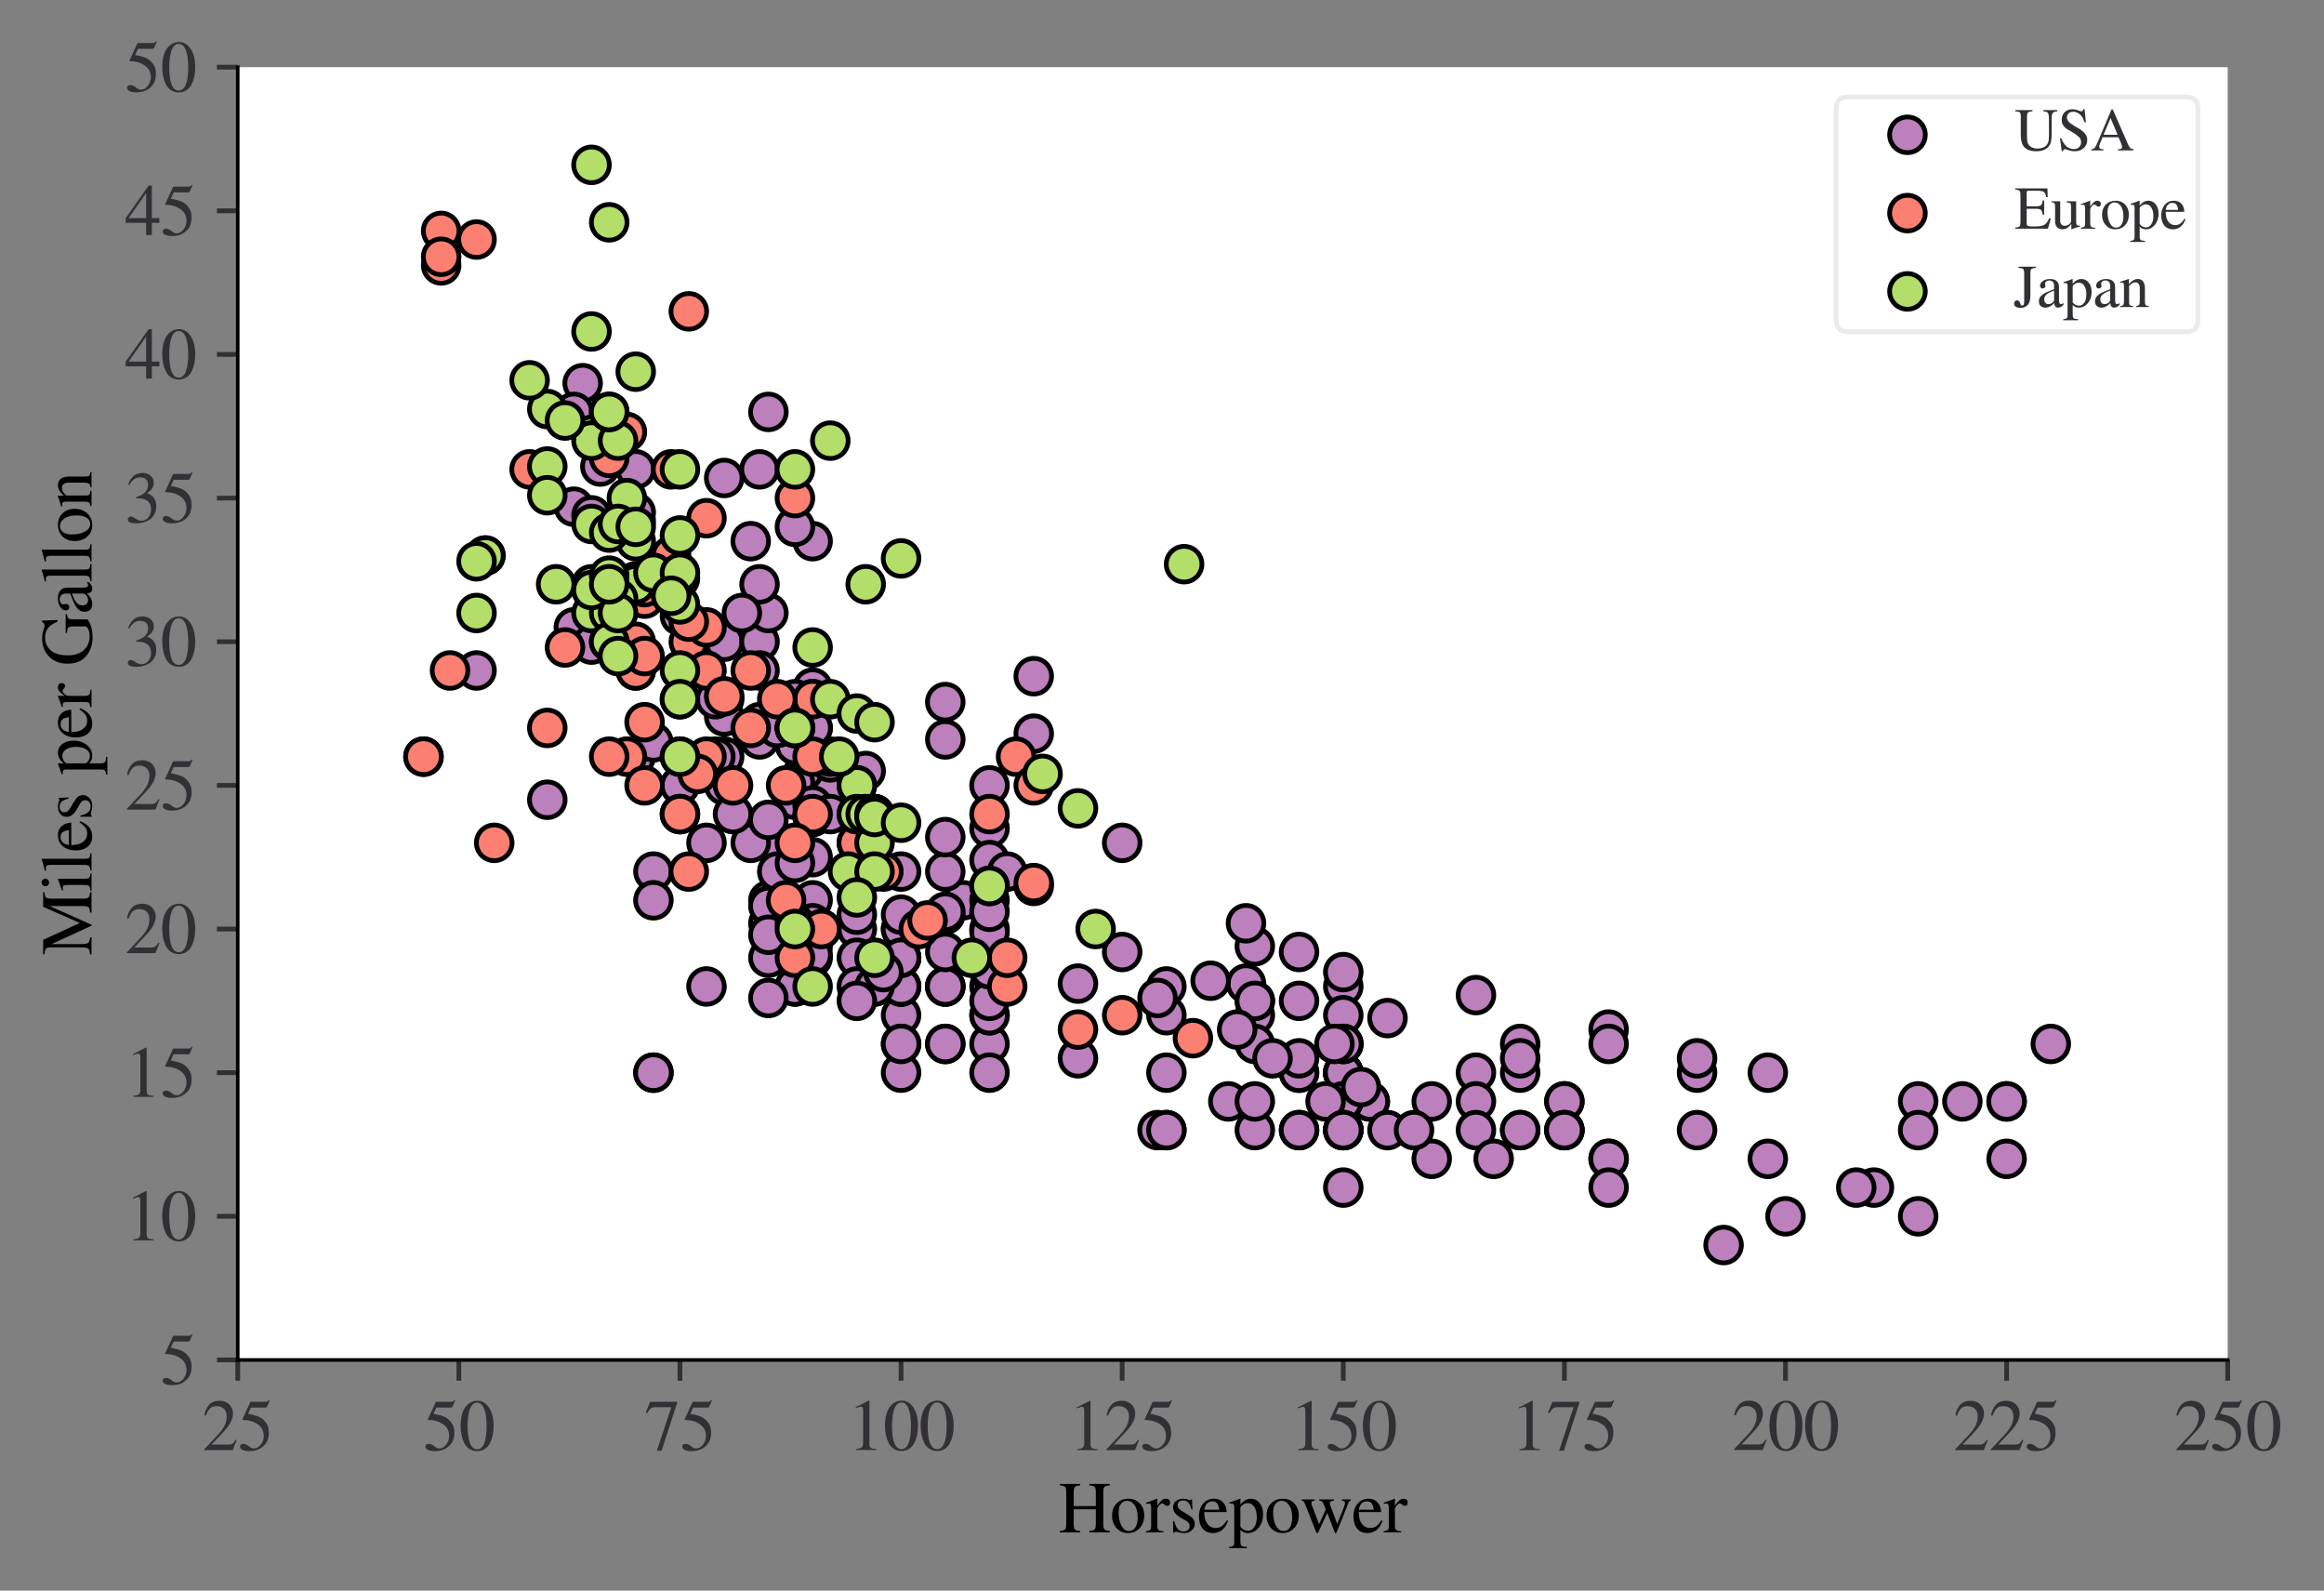 <?xml version="1.0" encoding="utf-8" standalone="no"?>
<!DOCTYPE svg PUBLIC "-//W3C//DTD SVG 1.1//EN"
  "http://www.w3.org/Graphics/SVG/1.1/DTD/svg11.dtd">
<svg height="267.538pt" version="1.1" viewBox="0 0 391 267.538" width="391pt" xmlns="http://www.w3.org/2000/svg" xmlns:xlink="http://www.w3.org/1999/xlink">
 <rect x="0" y="0" width="391" height="267.538" fill="#808080" stroke="none"/>
 <defs>
  <style type="text/css">*{stroke-linecap:butt;stroke-linejoin:round;}</style>
 </defs>
 <g id="figure_1">
  <g id="patch_1">
   <path d="M 0 267.538 
L 391 267.538 
L 391 0 
L 0 0 
z
" style="fill:none;"/>
  </g>
  <g id="axes_1">
   <g id="patch_2">
    <path d="M 40 228.738 
L 374.8 228.738 
L 374.8 11.298 
L 40 11.298 
z
" style="fill:#ffffff;"/>
   </g>
   <g id="PathCollection_1">
    <defs>
     <path d="M 0 3 
C 0.796 3 1.559 2.684 2.121 2.121 
C 2.684 1.559 3 0.796 3 0 
C 3 -0.796 2.684 -1.559 2.121 -2.121 
C 1.559 -2.684 0.796 -3 0 -3 
C -0.796 -3 -1.559 -2.684 -2.121 -2.121 
C -2.684 -1.559 -3 -0.796 -3 0 
C -3 0.796 -2.684 1.559 -2.121 2.121 
C -1.559 2.684 -0.796 3 0 3 
z
" id="mfe1a4cda42" style="stroke:#000000;stroke-width:0.8;"/>
    </defs>
    <g clip-path="url(#p922f8e804d)">
     <use style="fill:#bc80bd;stroke:#000000;stroke-width:0.8;" x="196.24" xlink:href="#mfe1a4cda42" y="165.922"/>
     <use style="fill:#bc80bd;stroke:#000000;stroke-width:0.8;" x="248.32" xlink:href="#mfe1a4cda42" y="180.418"/>
     <use style="fill:#bc80bd;stroke:#000000;stroke-width:0.8;" x="226" xlink:href="#mfe1a4cda42" y="165.922"/>
     <use style="fill:#bc80bd;stroke:#000000;stroke-width:0.8;" x="226" xlink:href="#mfe1a4cda42" y="175.586"/>
     <use style="fill:#bc80bd;stroke:#000000;stroke-width:0.8;" x="211.12" xlink:href="#mfe1a4cda42" y="170.754"/>
     <use style="fill:#bc80bd;stroke:#000000;stroke-width:0.8;" x="297.424" xlink:href="#mfe1a4cda42" y="180.418"/>
     <use style="fill:#bc80bd;stroke:#000000;stroke-width:0.8;" x="330.16" xlink:href="#mfe1a4cda42" y="185.25"/>
     <use style="fill:#bc80bd;stroke:#000000;stroke-width:0.8;" x="322.72" xlink:href="#mfe1a4cda42" y="185.25"/>
     <use style="fill:#bc80bd;stroke:#000000;stroke-width:0.8;" x="337.6" xlink:href="#mfe1a4cda42" y="185.25"/>
     <use style="fill:#bc80bd;stroke:#000000;stroke-width:0.8;" x="285.52" xlink:href="#mfe1a4cda42" y="180.418"/>
     <use style="fill:#bc80bd;stroke:#000000;stroke-width:0.8;" x="255.76" xlink:href="#mfe1a4cda42" y="180.418"/>
     <use style="fill:#bc80bd;stroke:#000000;stroke-width:0.8;" x="240.88" xlink:href="#mfe1a4cda42" y="185.25"/>
     <use style="fill:#bc80bd;stroke:#000000;stroke-width:0.8;" x="226" xlink:href="#mfe1a4cda42" y="180.418"/>
     <use style="fill:#bc80bd;stroke:#000000;stroke-width:0.8;" x="337.6" xlink:href="#mfe1a4cda42" y="185.25"/>
     <use style="fill:#bc80bd;stroke:#000000;stroke-width:0.8;" x="144.16" xlink:href="#mfe1a4cda42" y="146.594"/>
     <use style="fill:#bc80bd;stroke:#000000;stroke-width:0.8;" x="147.136" xlink:href="#mfe1a4cda42" y="165.922"/>
     <use style="fill:#bc80bd;stroke:#000000;stroke-width:0.8;" x="129.28" xlink:href="#mfe1a4cda42" y="151.426"/>
     <use style="fill:#bc80bd;stroke:#000000;stroke-width:0.8;" x="136.72" xlink:href="#mfe1a4cda42" y="151.426"/>
     <use style="fill:#bc80bd;stroke:#000000;stroke-width:0.8;" x="322.72" xlink:href="#mfe1a4cda42" y="204.578"/>
     <use style="fill:#bc80bd;stroke:#000000;stroke-width:0.8;" x="300.4" xlink:href="#mfe1a4cda42" y="204.578"/>
     <use style="fill:#bc80bd;stroke:#000000;stroke-width:0.8;" x="315.28" xlink:href="#mfe1a4cda42" y="199.746"/>
     <use style="fill:#bc80bd;stroke:#000000;stroke-width:0.8;" x="289.984" xlink:href="#mfe1a4cda42" y="209.41"/>
     <use style="fill:#bc80bd;stroke:#000000;stroke-width:0.8;" x="136.72" xlink:href="#mfe1a4cda42" y="117.602"/>
     <use style="fill:#bc80bd;stroke:#000000;stroke-width:0.8;" x="151.6" xlink:href="#mfe1a4cda42" y="161.09"/>
     <use style="fill:#bc80bd;stroke:#000000;stroke-width:0.8;" x="159.04" xlink:href="#mfe1a4cda42" y="175.586"/>
     <use style="fill:#bc80bd;stroke:#000000;stroke-width:0.8;" x="151.6" xlink:href="#mfe1a4cda42" y="170.754"/>
     <use style="fill:#bc80bd;stroke:#000000;stroke-width:0.8;" x="133.744" xlink:href="#mfe1a4cda42" y="161.09"/>
     <use style="fill:#bc80bd;stroke:#000000;stroke-width:0.8;" x="151.6" xlink:href="#mfe1a4cda42" y="165.922"/>
     <use style="fill:#bc80bd;stroke:#000000;stroke-width:0.8;" x="248.32" xlink:href="#mfe1a4cda42" y="185.25"/>
     <use style="fill:#bc80bd;stroke:#000000;stroke-width:0.8;" x="263.2" xlink:href="#mfe1a4cda42" y="185.25"/>
     <use style="fill:#bc80bd;stroke:#000000;stroke-width:0.8;" x="230.464" xlink:href="#mfe1a4cda42" y="185.25"/>
     <use style="fill:#bc80bd;stroke:#000000;stroke-width:0.8;" x="226" xlink:href="#mfe1a4cda42" y="185.25"/>
     <use style="fill:#bc80bd;stroke:#000000;stroke-width:0.8;" x="270.64" xlink:href="#mfe1a4cda42" y="194.914"/>
     <use style="fill:#bc80bd;stroke:#000000;stroke-width:0.8;" x="255.76" xlink:href="#mfe1a4cda42" y="190.082"/>
     <use style="fill:#bc80bd;stroke:#000000;stroke-width:0.8;" x="263.2" xlink:href="#mfe1a4cda42" y="190.082"/>
     <use style="fill:#bc80bd;stroke:#000000;stroke-width:0.8;" x="166.48" xlink:href="#mfe1a4cda42" y="165.922"/>
     <use style="fill:#bc80bd;stroke:#000000;stroke-width:0.8;" x="109.936" xlink:href="#mfe1a4cda42" y="146.594"/>
     <use style="fill:#bc80bd;stroke:#000000;stroke-width:0.8;" x="151.6" xlink:href="#mfe1a4cda42" y="161.09"/>
     <use style="fill:#bc80bd;stroke:#000000;stroke-width:0.8;" x="133.744" xlink:href="#mfe1a4cda42" y="165.922"/>
     <use style="fill:#bc80bd;stroke:#000000;stroke-width:0.8;" x="130.768" xlink:href="#mfe1a4cda42" y="141.762"/>
     <use style="fill:#bc80bd;stroke:#000000;stroke-width:0.8;" x="106.96" xlink:href="#mfe1a4cda42" y="127.266"/>
     <use style="fill:#bc80bd;stroke:#000000;stroke-width:0.8;" x="121.84" xlink:href="#mfe1a4cda42" y="132.098"/>
     <use style="fill:#bc80bd;stroke:#000000;stroke-width:0.8;" x="136.72" xlink:href="#mfe1a4cda42" y="156.258"/>
     <use style="fill:#bc80bd;stroke:#000000;stroke-width:0.8;" x="130.768" xlink:href="#mfe1a4cda42" y="151.426"/>
     <use style="fill:#bc80bd;stroke:#000000;stroke-width:0.8;" x="248.32" xlink:href="#mfe1a4cda42" y="190.082"/>
     <use style="fill:#bc80bd;stroke:#000000;stroke-width:0.8;" x="263.2" xlink:href="#mfe1a4cda42" y="185.25"/>
     <use style="fill:#bc80bd;stroke:#000000;stroke-width:0.8;" x="226" xlink:href="#mfe1a4cda42" y="180.418"/>
     <use style="fill:#bc80bd;stroke:#000000;stroke-width:0.8;" x="230.464" xlink:href="#mfe1a4cda42" y="185.25"/>
     <use style="fill:#bc80bd;stroke:#000000;stroke-width:0.8;" x="226" xlink:href="#mfe1a4cda42" y="170.754"/>
     <use style="fill:#bc80bd;stroke:#000000;stroke-width:0.8;" x="312.304" xlink:href="#mfe1a4cda42" y="199.746"/>
     <use style="fill:#bc80bd;stroke:#000000;stroke-width:0.8;" x="233.44" xlink:href="#mfe1a4cda42" y="190.082"/>
     <use style="fill:#bc80bd;stroke:#000000;stroke-width:0.8;" x="240.88" xlink:href="#mfe1a4cda42" y="194.914"/>
     <use style="fill:#bc80bd;stroke:#000000;stroke-width:0.8;" x="285.52" xlink:href="#mfe1a4cda42" y="190.082"/>
     <use style="fill:#bc80bd;stroke:#000000;stroke-width:0.8;" x="226" xlink:href="#mfe1a4cda42" y="180.418"/>
     <use style="fill:#bc80bd;stroke:#000000;stroke-width:0.8;" x="196.24" xlink:href="#mfe1a4cda42" y="190.082"/>
     <use style="fill:#bc80bd;stroke:#000000;stroke-width:0.8;" x="211.12" xlink:href="#mfe1a4cda42" y="190.082"/>
     <use style="fill:#bc80bd;stroke:#000000;stroke-width:0.8;" x="226" xlink:href="#mfe1a4cda42" y="185.25"/>
     <use style="fill:#bc80bd;stroke:#000000;stroke-width:0.8;" x="130.768" xlink:href="#mfe1a4cda42" y="146.594"/>
     <use style="fill:#bc80bd;stroke:#000000;stroke-width:0.8;" x="121.84" xlink:href="#mfe1a4cda42" y="117.602"/>
     <use style="fill:#bc80bd;stroke:#000000;stroke-width:0.8;" x="263.2" xlink:href="#mfe1a4cda42" y="190.082"/>
     <use style="fill:#bc80bd;stroke:#000000;stroke-width:0.8;" x="226" xlink:href="#mfe1a4cda42" y="185.25"/>
     <use style="fill:#bc80bd;stroke:#000000;stroke-width:0.8;" x="218.56" xlink:href="#mfe1a4cda42" y="190.082"/>
     <use style="fill:#bc80bd;stroke:#000000;stroke-width:0.8;" x="206.656" xlink:href="#mfe1a4cda42" y="185.25"/>
     <use style="fill:#bc80bd;stroke:#000000;stroke-width:0.8;" x="226" xlink:href="#mfe1a4cda42" y="180.418"/>
     <use style="fill:#bc80bd;stroke:#000000;stroke-width:0.8;" x="297.424" xlink:href="#mfe1a4cda42" y="194.914"/>
     <use style="fill:#bc80bd;stroke:#000000;stroke-width:0.8;" x="226" xlink:href="#mfe1a4cda42" y="190.082"/>
     <use style="fill:#bc80bd;stroke:#000000;stroke-width:0.8;" x="237.904" xlink:href="#mfe1a4cda42" y="190.082"/>
     <use style="fill:#bc80bd;stroke:#000000;stroke-width:0.8;" x="226" xlink:href="#mfe1a4cda42" y="185.25"/>
     <use style="fill:#bc80bd;stroke:#000000;stroke-width:0.8;" x="322.72" xlink:href="#mfe1a4cda42" y="190.082"/>
     <use style="fill:#bc80bd;stroke:#000000;stroke-width:0.8;" x="337.6" xlink:href="#mfe1a4cda42" y="194.914"/>
     <use style="fill:#bc80bd;stroke:#000000;stroke-width:0.8;" x="263.2" xlink:href="#mfe1a4cda42" y="190.082"/>
     <use style="fill:#bc80bd;stroke:#000000;stroke-width:0.8;" x="159.04" xlink:href="#mfe1a4cda42" y="165.922"/>
     <use style="fill:#bc80bd;stroke:#000000;stroke-width:0.8;" x="151.6" xlink:href="#mfe1a4cda42" y="175.586"/>
     <use style="fill:#bc80bd;stroke:#000000;stroke-width:0.8;" x="151.6" xlink:href="#mfe1a4cda42" y="165.922"/>
     <use style="fill:#bc80bd;stroke:#000000;stroke-width:0.8;" x="133.744" xlink:href="#mfe1a4cda42" y="165.922"/>
     <use style="fill:#bc80bd;stroke:#000000;stroke-width:0.8;" x="144.16" xlink:href="#mfe1a4cda42" y="141.762"/>
     <use style="fill:#bc80bd;stroke:#000000;stroke-width:0.8;" x="226" xlink:href="#mfe1a4cda42" y="199.746"/>
     <use style="fill:#bc80bd;stroke:#000000;stroke-width:0.8;" x="251.296" xlink:href="#mfe1a4cda42" y="194.914"/>
     <use style="fill:#bc80bd;stroke:#000000;stroke-width:0.8;" x="255.76" xlink:href="#mfe1a4cda42" y="190.082"/>
     <use style="fill:#bc80bd;stroke:#000000;stroke-width:0.8;" x="270.64" xlink:href="#mfe1a4cda42" y="194.914"/>
     <use style="fill:#bc80bd;stroke:#000000;stroke-width:0.8;" x="151.6" xlink:href="#mfe1a4cda42" y="165.922"/>
     <use style="fill:#bc80bd;stroke:#000000;stroke-width:0.8;" x="109.936" xlink:href="#mfe1a4cda42" y="151.426"/>
     <use style="fill:#bc80bd;stroke:#000000;stroke-width:0.8;" x="129.28" xlink:href="#mfe1a4cda42" y="161.09"/>
     <use style="fill:#bc80bd;stroke:#000000;stroke-width:0.8;" x="162.016" xlink:href="#mfe1a4cda42" y="151.426"/>
     <use style="fill:#bc80bd;stroke:#000000;stroke-width:0.8;" x="218.56" xlink:href="#mfe1a4cda42" y="180.418"/>
     <use style="fill:#bc80bd;stroke:#000000;stroke-width:0.8;" x="345.04" xlink:href="#mfe1a4cda42" y="175.586"/>
     <use style="fill:#bc80bd;stroke:#000000;stroke-width:0.8;" x="226" xlink:href="#mfe1a4cda42" y="180.418"/>
     <use style="fill:#bc80bd;stroke:#000000;stroke-width:0.8;" x="270.64" xlink:href="#mfe1a4cda42" y="199.746"/>
     <use style="fill:#bc80bd;stroke:#000000;stroke-width:0.8;" x="144.16" xlink:href="#mfe1a4cda42" y="156.258"/>
     <use style="fill:#bc80bd;stroke:#000000;stroke-width:0.8;" x="151.6" xlink:href="#mfe1a4cda42" y="161.09"/>
     <use style="fill:#bc80bd;stroke:#000000;stroke-width:0.8;" x="151.6" xlink:href="#mfe1a4cda42" y="180.418"/>
     <use style="fill:#bc80bd;stroke:#000000;stroke-width:0.8;" x="121.84" xlink:href="#mfe1a4cda42" y="127.266"/>
     <use style="fill:#bc80bd;stroke:#000000;stroke-width:0.8;" x="114.4" xlink:href="#mfe1a4cda42" y="132.098"/>
     <use style="fill:#bc80bd;stroke:#000000;stroke-width:0.8;" x="151.6" xlink:href="#mfe1a4cda42" y="175.586"/>
     <use style="fill:#bc80bd;stroke:#000000;stroke-width:0.8;" x="166.48" xlink:href="#mfe1a4cda42" y="175.586"/>
     <use style="fill:#bc80bd;stroke:#000000;stroke-width:0.8;" x="159.04" xlink:href="#mfe1a4cda42" y="165.922"/>
     <use style="fill:#bc80bd;stroke:#000000;stroke-width:0.8;" x="211.12" xlink:href="#mfe1a4cda42" y="175.586"/>
     <use style="fill:#bc80bd;stroke:#000000;stroke-width:0.8;" x="226" xlink:href="#mfe1a4cda42" y="190.082"/>
     <use style="fill:#bc80bd;stroke:#000000;stroke-width:0.8;" x="226" xlink:href="#mfe1a4cda42" y="185.25"/>
     <use style="fill:#bc80bd;stroke:#000000;stroke-width:0.8;" x="211.12" xlink:href="#mfe1a4cda42" y="185.25"/>
     <use style="fill:#bc80bd;stroke:#000000;stroke-width:0.8;" x="226" xlink:href="#mfe1a4cda42" y="185.25"/>
     <use style="fill:#bc80bd;stroke:#000000;stroke-width:0.8;" x="114.4" xlink:href="#mfe1a4cda42" y="117.602"/>
     <use style="fill:#bc80bd;stroke:#000000;stroke-width:0.8;" x="144.16" xlink:href="#mfe1a4cda42" y="161.09"/>
     <use style="fill:#bc80bd;stroke:#000000;stroke-width:0.8;" x="159.04" xlink:href="#mfe1a4cda42" y="165.922"/>
     <use style="fill:#bc80bd;stroke:#000000;stroke-width:0.8;" x="109.936" xlink:href="#mfe1a4cda42" y="180.418"/>
     <use style="fill:#bc80bd;stroke:#000000;stroke-width:0.8;" x="109.936" xlink:href="#mfe1a4cda42" y="180.418"/>
     <use style="fill:#bc80bd;stroke:#000000;stroke-width:0.8;" x="255.76" xlink:href="#mfe1a4cda42" y="175.586"/>
     <use style="fill:#bc80bd;stroke:#000000;stroke-width:0.8;" x="218.56" xlink:href="#mfe1a4cda42" y="180.418"/>
     <use style="fill:#bc80bd;stroke:#000000;stroke-width:0.8;" x="226" xlink:href="#mfe1a4cda42" y="175.586"/>
     <use style="fill:#bc80bd;stroke:#000000;stroke-width:0.8;" x="223.024" xlink:href="#mfe1a4cda42" y="185.25"/>
     <use style="fill:#bc80bd;stroke:#000000;stroke-width:0.8;" x="166.48" xlink:href="#mfe1a4cda42" y="170.754"/>
     <use style="fill:#bc80bd;stroke:#000000;stroke-width:0.8;" x="159.04" xlink:href="#mfe1a4cda42" y="175.586"/>
     <use style="fill:#bc80bd;stroke:#000000;stroke-width:0.8;" x="166.48" xlink:href="#mfe1a4cda42" y="180.418"/>
     <use style="fill:#bc80bd;stroke:#000000;stroke-width:0.8;" x="144.16" xlink:href="#mfe1a4cda42" y="165.922"/>
     <use style="fill:#bc80bd;stroke:#000000;stroke-width:0.8;" x="166.48" xlink:href="#mfe1a4cda42" y="151.426"/>
     <use style="fill:#bc80bd;stroke:#000000;stroke-width:0.8;" x="166.48" xlink:href="#mfe1a4cda42" y="156.258"/>
     <use style="fill:#bc80bd;stroke:#000000;stroke-width:0.8;" x="194.752" xlink:href="#mfe1a4cda42" y="190.082"/>
     <use style="fill:#bc80bd;stroke:#000000;stroke-width:0.8;" x="126.304" xlink:href="#mfe1a4cda42" y="141.762"/>
     <use style="fill:#bc80bd;stroke:#000000;stroke-width:0.8;" x="151.6" xlink:href="#mfe1a4cda42" y="156.258"/>
     <use style="fill:#bc80bd;stroke:#000000;stroke-width:0.8;" x="118.864" xlink:href="#mfe1a4cda42" y="141.762"/>
     <use style="fill:#bc80bd;stroke:#000000;stroke-width:0.8;" x="147.136" xlink:href="#mfe1a4cda42" y="165.922"/>
     <use style="fill:#bc80bd;stroke:#000000;stroke-width:0.8;" x="136.72" xlink:href="#mfe1a4cda42" y="161.09"/>
     <use style="fill:#bc80bd;stroke:#000000;stroke-width:0.8;" x="139.696" xlink:href="#mfe1a4cda42" y="132.098"/>
     <use style="fill:#bc80bd;stroke:#000000;stroke-width:0.8;" x="120.352" xlink:href="#mfe1a4cda42" y="127.266"/>
     <use style="fill:#bc80bd;stroke:#000000;stroke-width:0.8;" x="211.12" xlink:href="#mfe1a4cda42" y="168.338"/>
     <use style="fill:#bc80bd;stroke:#000000;stroke-width:0.8;" x="226" xlink:href="#mfe1a4cda42" y="175.586"/>
     <use style="fill:#bc80bd;stroke:#000000;stroke-width:0.8;" x="181.36" xlink:href="#mfe1a4cda42" y="178.002"/>
     <use style="fill:#bc80bd;stroke:#000000;stroke-width:0.8;" x="228.976" xlink:href="#mfe1a4cda42" y="182.834"/>
     <use style="fill:#bc80bd;stroke:#000000;stroke-width:0.8;" x="151.6" xlink:href="#mfe1a4cda42" y="146.594"/>
     <use style="fill:#bc80bd;stroke:#000000;stroke-width:0.8;" x="159.04" xlink:href="#mfe1a4cda42" y="146.594"/>
     <use style="fill:#bc80bd;stroke:#000000;stroke-width:0.8;" x="123.328" xlink:href="#mfe1a4cda42" y="136.93"/>
     <use style="fill:#bc80bd;stroke:#000000;stroke-width:0.8;" x="136.72" xlink:href="#mfe1a4cda42" y="144.178"/>
     <use style="fill:#bc80bd;stroke:#000000;stroke-width:0.8;" x="80.176" xlink:href="#mfe1a4cda42" y="112.77"/>
     <use style="fill:#bc80bd;stroke:#000000;stroke-width:0.8;" x="92.08" xlink:href="#mfe1a4cda42" y="134.514"/>
     <use style="fill:#bc80bd;stroke:#000000;stroke-width:0.8;" x="151.6" xlink:href="#mfe1a4cda42" y="156.258"/>
     <use style="fill:#bc80bd;stroke:#000000;stroke-width:0.8;" x="118.864" xlink:href="#mfe1a4cda42" y="165.922"/>
     <use style="fill:#bc80bd;stroke:#000000;stroke-width:0.8;" x="166.48" xlink:href="#mfe1a4cda42" y="163.506"/>
     <use style="fill:#bc80bd;stroke:#000000;stroke-width:0.8;" x="144.16" xlink:href="#mfe1a4cda42" y="168.338"/>
     <use style="fill:#bc80bd;stroke:#000000;stroke-width:0.8;" x="109.936" xlink:href="#mfe1a4cda42" y="124.85"/>
     <use style="fill:#bc80bd;stroke:#000000;stroke-width:0.8;" x="226" xlink:href="#mfe1a4cda42" y="190.082"/>
     <use style="fill:#bc80bd;stroke:#000000;stroke-width:0.8;" x="270.64" xlink:href="#mfe1a4cda42" y="173.17"/>
     <use style="fill:#bc80bd;stroke:#000000;stroke-width:0.8;" x="218.56" xlink:href="#mfe1a4cda42" y="190.082"/>
     <use style="fill:#bc80bd;stroke:#000000;stroke-width:0.8;" x="196.24" xlink:href="#mfe1a4cda42" y="190.082"/>
     <use style="fill:#bc80bd;stroke:#000000;stroke-width:0.8;" x="226" xlink:href="#mfe1a4cda42" y="190.082"/>
     <use style="fill:#bc80bd;stroke:#000000;stroke-width:0.8;" x="121.84" xlink:href="#mfe1a4cda42" y="107.938"/>
     <use style="fill:#bc80bd;stroke:#000000;stroke-width:0.8;" x="145.648" xlink:href="#mfe1a4cda42" y="129.682"/>
     <use style="fill:#bc80bd;stroke:#000000;stroke-width:0.8;" x="218.56" xlink:href="#mfe1a4cda42" y="168.338"/>
     <use style="fill:#bc80bd;stroke:#000000;stroke-width:0.8;" x="166.48" xlink:href="#mfe1a4cda42" y="170.754"/>
     <use style="fill:#bc80bd;stroke:#000000;stroke-width:0.8;" x="218.56" xlink:href="#mfe1a4cda42" y="178.002"/>
     <use style="fill:#bc80bd;stroke:#000000;stroke-width:0.8;" x="196.24" xlink:href="#mfe1a4cda42" y="180.418"/>
     <use style="fill:#bc80bd;stroke:#000000;stroke-width:0.8;" x="166.48" xlink:href="#mfe1a4cda42" y="168.338"/>
     <use style="fill:#bc80bd;stroke:#000000;stroke-width:0.8;" x="159.04" xlink:href="#mfe1a4cda42" y="153.842"/>
     <use style="fill:#bc80bd;stroke:#000000;stroke-width:0.8;" x="151.6" xlink:href="#mfe1a4cda42" y="161.09"/>
     <use style="fill:#bc80bd;stroke:#000000;stroke-width:0.8;" x="148.624" xlink:href="#mfe1a4cda42" y="163.506"/>
     <use style="fill:#bc80bd;stroke:#000000;stroke-width:0.8;" x="270.64" xlink:href="#mfe1a4cda42" y="175.586"/>
     <use style="fill:#bc80bd;stroke:#000000;stroke-width:0.8;" x="255.76" xlink:href="#mfe1a4cda42" y="178.002"/>
     <use style="fill:#bc80bd;stroke:#000000;stroke-width:0.8;" x="285.52" xlink:href="#mfe1a4cda42" y="178.002"/>
     <use style="fill:#bc80bd;stroke:#000000;stroke-width:0.8;" x="224.512" xlink:href="#mfe1a4cda42" y="175.586"/>
     <use style="fill:#bc80bd;stroke:#000000;stroke-width:0.8;" x="133.744" xlink:href="#mfe1a4cda42" y="134.514"/>
     <use style="fill:#bc80bd;stroke:#000000;stroke-width:0.8;" x="135.232" xlink:href="#mfe1a4cda42" y="129.682"/>
     <use style="fill:#bc80bd;stroke:#000000;stroke-width:0.8;" x="96.544" xlink:href="#mfe1a4cda42" y="105.522"/>
     <use style="fill:#bc80bd;stroke:#000000;stroke-width:0.8;" x="126.304" xlink:href="#mfe1a4cda42" y="91.026"/>
     <use style="fill:#bc80bd;stroke:#000000;stroke-width:0.8;" x="101.008" xlink:href="#mfe1a4cda42" y="78.463"/>
     <use style="fill:#bc80bd;stroke:#000000;stroke-width:0.8;" x="166.48" xlink:href="#mfe1a4cda42" y="156.741"/>
     <use style="fill:#bc80bd;stroke:#000000;stroke-width:0.8;" x="211.12" xlink:href="#mfe1a4cda42" y="159.157"/>
     <use style="fill:#bc80bd;stroke:#000000;stroke-width:0.8;" x="209.632" xlink:href="#mfe1a4cda42" y="155.291"/>
     <use style="fill:#bc80bd;stroke:#000000;stroke-width:0.8;" x="159.04" xlink:href="#mfe1a4cda42" y="160.123"/>
     <use style="fill:#bc80bd;stroke:#000000;stroke-width:0.8;" x="144.16" xlink:href="#mfe1a4cda42" y="153.842"/>
     <use style="fill:#bc80bd;stroke:#000000;stroke-width:0.8;" x="129.28" xlink:href="#mfe1a4cda42" y="155.291"/>
     <use style="fill:#bc80bd;stroke:#000000;stroke-width:0.8;" x="133.744" xlink:href="#mfe1a4cda42" y="131.615"/>
     <use style="fill:#bc80bd;stroke:#000000;stroke-width:0.8;" x="151.6" xlink:href="#mfe1a4cda42" y="153.842"/>
     <use style="fill:#bc80bd;stroke:#000000;stroke-width:0.8;" x="136.72" xlink:href="#mfe1a4cda42" y="159.157"/>
     <use style="fill:#bc80bd;stroke:#000000;stroke-width:0.8;" x="159.04" xlink:href="#mfe1a4cda42" y="153.359"/>
     <use style="fill:#bc80bd;stroke:#000000;stroke-width:0.8;" x="129.28" xlink:href="#mfe1a4cda42" y="152.392"/>
     <use style="fill:#bc80bd;stroke:#000000;stroke-width:0.8;" x="166.48" xlink:href="#mfe1a4cda42" y="163.023"/>
     <use style="fill:#bc80bd;stroke:#000000;stroke-width:0.8;" x="181.36" xlink:href="#mfe1a4cda42" y="165.439"/>
     <use style="fill:#bc80bd;stroke:#000000;stroke-width:0.8;" x="218.56" xlink:href="#mfe1a4cda42" y="160.123"/>
     <use style="fill:#bc80bd;stroke:#000000;stroke-width:0.8;" x="248.32" xlink:href="#mfe1a4cda42" y="167.371"/>
     <use style="fill:#bc80bd;stroke:#000000;stroke-width:0.8;" x="209.632" xlink:href="#mfe1a4cda42" y="165.439"/>
     <use style="fill:#bc80bd;stroke:#000000;stroke-width:0.8;" x="211.12" xlink:href="#mfe1a4cda42" y="168.338"/>
     <use style="fill:#bc80bd;stroke:#000000;stroke-width:0.8;" x="103.984" xlink:href="#mfe1a4cda42" y="107.938"/>
     <use style="fill:#bc80bd;stroke:#000000;stroke-width:0.8;" x="114.4" xlink:href="#mfe1a4cda42" y="103.589"/>
     <use style="fill:#bc80bd;stroke:#000000;stroke-width:0.8;" x="159.04" xlink:href="#mfe1a4cda42" y="140.795"/>
     <use style="fill:#bc80bd;stroke:#000000;stroke-width:0.8;" x="129.28" xlink:href="#mfe1a4cda42" y="137.896"/>
     <use style="fill:#bc80bd;stroke:#000000;stroke-width:0.8;" x="173.92" xlink:href="#mfe1a4cda42" y="149.01"/>
     <use style="fill:#bc80bd;stroke:#000000;stroke-width:0.8;" x="129.28" xlink:href="#mfe1a4cda42" y="157.224"/>
     <use style="fill:#bc80bd;stroke:#000000;stroke-width:0.8;" x="133.744" xlink:href="#mfe1a4cda42" y="145.144"/>
     <use style="fill:#bc80bd;stroke:#000000;stroke-width:0.8;" x="136.72" xlink:href="#mfe1a4cda42" y="155.291"/>
     <use style="fill:#bc80bd;stroke:#000000;stroke-width:0.8;" x="166.48" xlink:href="#mfe1a4cda42" y="153.359"/>
     <use style="fill:#bc80bd;stroke:#000000;stroke-width:0.8;" x="196.24" xlink:href="#mfe1a4cda42" y="170.754"/>
     <use style="fill:#bc80bd;stroke:#000000;stroke-width:0.8;" x="194.752" xlink:href="#mfe1a4cda42" y="167.855"/>
     <use style="fill:#bc80bd;stroke:#000000;stroke-width:0.8;" x="208.144" xlink:href="#mfe1a4cda42" y="173.17"/>
     <use style="fill:#bc80bd;stroke:#000000;stroke-width:0.8;" x="203.68" xlink:href="#mfe1a4cda42" y="164.955"/>
     <use style="fill:#bc80bd;stroke:#000000;stroke-width:0.8;" x="233.44" xlink:href="#mfe1a4cda42" y="171.237"/>
     <use style="fill:#bc80bd;stroke:#000000;stroke-width:0.8;" x="214.096" xlink:href="#mfe1a4cda42" y="178.002"/>
     <use style="fill:#bc80bd;stroke:#000000;stroke-width:0.8;" x="188.8" xlink:href="#mfe1a4cda42" y="160.123"/>
     <use style="fill:#bc80bd;stroke:#000000;stroke-width:0.8;" x="226" xlink:href="#mfe1a4cda42" y="163.506"/>
     <use style="fill:#bc80bd;stroke:#000000;stroke-width:0.8;" x="121.84" xlink:href="#mfe1a4cda42" y="80.395"/>
     <use style="fill:#bc80bd;stroke:#000000;stroke-width:0.8;" x="121.84" xlink:href="#mfe1a4cda42" y="120.501"/>
     <use style="fill:#bc80bd;stroke:#000000;stroke-width:0.8;" x="188.8" xlink:href="#mfe1a4cda42" y="141.762"/>
     <use style="fill:#bc80bd;stroke:#000000;stroke-width:0.8;" x="136.72" xlink:href="#mfe1a4cda42" y="137.413"/>
     <use style="fill:#bc80bd;stroke:#000000;stroke-width:0.8;" x="106.96" xlink:href="#mfe1a4cda42" y="87.643"/>
     <use style="fill:#bc80bd;stroke:#000000;stroke-width:0.8;" x="106.96" xlink:href="#mfe1a4cda42" y="86.194"/>
     <use style="fill:#bc80bd;stroke:#000000;stroke-width:0.8;" x="136.72" xlink:href="#mfe1a4cda42" y="115.669"/>
     <use style="fill:#bc80bd;stroke:#000000;stroke-width:0.8;" x="173.92" xlink:href="#mfe1a4cda42" y="113.736"/>
     <use style="fill:#bc80bd;stroke:#000000;stroke-width:0.8;" x="173.92" xlink:href="#mfe1a4cda42" y="123.4"/>
     <use style="fill:#bc80bd;stroke:#000000;stroke-width:0.8;" x="136.72" xlink:href="#mfe1a4cda42" y="91.026"/>
     <use style="fill:#bc80bd;stroke:#000000;stroke-width:0.8;" x="106.96" xlink:href="#mfe1a4cda42" y="97.791"/>
     <use style="fill:#bc80bd;stroke:#000000;stroke-width:0.8;" x="136.72" xlink:href="#mfe1a4cda42" y="117.602"/>
     <use style="fill:#bc80bd;stroke:#000000;stroke-width:0.8;" x="133.744" xlink:href="#mfe1a4cda42" y="125.333"/>
     <use style="fill:#bc80bd;stroke:#000000;stroke-width:0.8;" x="136.72" xlink:href="#mfe1a4cda42" y="135.48"/>
     <use style="fill:#bc80bd;stroke:#000000;stroke-width:0.8;" x="136.72" xlink:href="#mfe1a4cda42" y="160.607"/>
     <use style="fill:#bc80bd;stroke:#000000;stroke-width:0.8;" x="159.04" xlink:href="#mfe1a4cda42" y="118.085"/>
     <use style="fill:#bc80bd;stroke:#000000;stroke-width:0.8;" x="127.792" xlink:href="#mfe1a4cda42" y="121.467"/>
     <use style="fill:#bc80bd;stroke:#000000;stroke-width:0.8;" x="127.792" xlink:href="#mfe1a4cda42" y="124.367"/>
     <use style="fill:#bc80bd;stroke:#000000;stroke-width:0.8;" x="139.696" xlink:href="#mfe1a4cda42" y="128.232"/>
     <use style="fill:#bc80bd;stroke:#000000;stroke-width:0.8;" x="166.48" xlink:href="#mfe1a4cda42" y="139.346"/>
     <use style="fill:#bc80bd;stroke:#000000;stroke-width:0.8;" x="127.792" xlink:href="#mfe1a4cda42" y="107.938"/>
     <use style="fill:#bc80bd;stroke:#000000;stroke-width:0.8;" x="98.032" xlink:href="#mfe1a4cda42" y="64.45"/>
     <use style="fill:#bc80bd;stroke:#000000;stroke-width:0.8;" x="96.544" xlink:href="#mfe1a4cda42" y="85.227"/>
     <use style="fill:#bc80bd;stroke:#000000;stroke-width:0.8;" x="99.52" xlink:href="#mfe1a4cda42" y="86.677"/>
     <use style="fill:#bc80bd;stroke:#000000;stroke-width:0.8;" x="99.52" xlink:href="#mfe1a4cda42" y="108.421"/>
     <use style="fill:#bc80bd;stroke:#000000;stroke-width:0.8;" x="166.48" xlink:href="#mfe1a4cda42" y="144.661"/>
     <use style="fill:#bc80bd;stroke:#000000;stroke-width:0.8;" x="159.04" xlink:href="#mfe1a4cda42" y="124.367"/>
     <use style="fill:#bc80bd;stroke:#000000;stroke-width:0.8;" x="133.744" xlink:href="#mfe1a4cda42" y="155.291"/>
     <use style="fill:#bc80bd;stroke:#000000;stroke-width:0.8;" x="129.28" xlink:href="#mfe1a4cda42" y="167.855"/>
     <use style="fill:#bc80bd;stroke:#000000;stroke-width:0.8;" x="133.744" xlink:href="#mfe1a4cda42" y="117.602"/>
     <use style="fill:#bc80bd;stroke:#000000;stroke-width:0.8;" x="133.744" xlink:href="#mfe1a4cda42" y="122.434"/>
     <use style="fill:#bc80bd;stroke:#000000;stroke-width:0.8;" x="133.744" xlink:href="#mfe1a4cda42" y="88.61"/>
     <use style="fill:#bc80bd;stroke:#000000;stroke-width:0.8;" x="129.28" xlink:href="#mfe1a4cda42" y="103.106"/>
     <use style="fill:#bc80bd;stroke:#000000;stroke-width:0.8;" x="127.792" xlink:href="#mfe1a4cda42" y="112.77"/>
     <use style="fill:#bc80bd;stroke:#000000;stroke-width:0.8;" x="136.72" xlink:href="#mfe1a4cda42" y="122.434"/>
     <use style="fill:#bc80bd;stroke:#000000;stroke-width:0.8;" x="139.696" xlink:href="#mfe1a4cda42" y="136.93"/>
     <use style="fill:#bc80bd;stroke:#000000;stroke-width:0.8;" x="96.544" xlink:href="#mfe1a4cda42" y="69.282"/>
     <use style="fill:#bc80bd;stroke:#000000;stroke-width:0.8;" x="106.96" xlink:href="#mfe1a4cda42" y="78.946"/>
     <use style="fill:#bc80bd;stroke:#000000;stroke-width:0.8;" x="166.48" xlink:href="#mfe1a4cda42" y="132.098"/>
     <use style="fill:#bc80bd;stroke:#000000;stroke-width:0.8;" x="129.28" xlink:href="#mfe1a4cda42" y="69.282"/>
     <use style="fill:#bc80bd;stroke:#000000;stroke-width:0.8;" x="139.696" xlink:href="#mfe1a4cda42" y="127.266"/>
     <use style="fill:#bc80bd;stroke:#000000;stroke-width:0.8;" x="169.456" xlink:href="#mfe1a4cda42" y="146.594"/>
     <use style="fill:#bc80bd;stroke:#000000;stroke-width:0.8;" x="127.792" xlink:href="#mfe1a4cda42" y="78.946"/>
     <use style="fill:#bc80bd;stroke:#000000;stroke-width:0.8;" x="136.72" xlink:href="#mfe1a4cda42" y="122.434"/>
     <use style="fill:#bc80bd;stroke:#000000;stroke-width:0.8;" x="130.768" xlink:href="#mfe1a4cda42" y="122.434"/>
     <use style="fill:#bc80bd;stroke:#000000;stroke-width:0.8;" x="127.792" xlink:href="#mfe1a4cda42" y="98.274"/>
     <use style="fill:#bc80bd;stroke:#000000;stroke-width:0.8;" x="120.352" xlink:href="#mfe1a4cda42" y="117.602"/>
     <use style="fill:#bc80bd;stroke:#000000;stroke-width:0.8;" x="124.816" xlink:href="#mfe1a4cda42" y="103.106"/>
    </g>
   </g>
   <g id="PathCollection_2">
    <defs>
     <path d="M 0 3 
C 0.796 3 1.559 2.684 2.121 2.121 
C 2.684 1.559 3 0.796 3 0 
C 3 -0.796 2.684 -1.559 2.121 -2.121 
C 1.559 -2.684 0.796 -3 0 -3 
C -0.796 -3 -1.559 -2.684 -2.121 -2.121 
C -2.684 -1.559 -3 -0.796 -3 0 
C -3 0.796 -2.684 1.559 -2.121 2.121 
C -1.559 2.684 -0.796 3 0 3 
z
" id="ma1419bbb52" style="stroke:#000000;stroke-width:0.8;"/>
    </defs>
    <g clip-path="url(#p922f8e804d)">
     <use style="fill:#fb8072;stroke:#000000;stroke-width:0.8;" x="71.248" xlink:href="#ma1419bbb52" y="127.266"/>
     <use style="fill:#fb8072;stroke:#000000;stroke-width:0.8;" x="132.256" xlink:href="#ma1419bbb52" y="132.098"/>
     <use style="fill:#fb8072;stroke:#000000;stroke-width:0.8;" x="136.72" xlink:href="#ma1419bbb52" y="136.93"/>
     <use style="fill:#fb8072;stroke:#000000;stroke-width:0.8;" x="144.16" xlink:href="#ma1419bbb52" y="132.098"/>
     <use style="fill:#fb8072;stroke:#000000;stroke-width:0.8;" x="170.944" xlink:href="#ma1419bbb52" y="127.266"/>
     <use style="fill:#fb8072;stroke:#000000;stroke-width:0.8;" x="136.72" xlink:href="#ma1419bbb52" y="117.602"/>
     <use style="fill:#fb8072;stroke:#000000;stroke-width:0.8;" x="106.96" xlink:href="#ma1419bbb52" y="107.938"/>
     <use style="fill:#fb8072;stroke:#000000;stroke-width:0.8;" x="115.888" xlink:href="#ma1419bbb52" y="107.938"/>
     <use style="fill:#fb8072;stroke:#000000;stroke-width:0.8;" x="92.08" xlink:href="#ma1419bbb52" y="122.434"/>
     <use style="fill:#fb8072;stroke:#000000;stroke-width:0.8;" x="83.152" xlink:href="#ma1419bbb52" y="141.762"/>
     <use style="fill:#fb8072;stroke:#000000;stroke-width:0.8;" x="169.456" xlink:href="#ma1419bbb52" y="165.922"/>
     <use style="fill:#fb8072;stroke:#000000;stroke-width:0.8;" x="115.888" xlink:href="#ma1419bbb52" y="146.594"/>
     <use style="fill:#fb8072;stroke:#000000;stroke-width:0.8;" x="132.256" xlink:href="#ma1419bbb52" y="151.426"/>
     <use style="fill:#fb8072;stroke:#000000;stroke-width:0.8;" x="105.472" xlink:href="#ma1419bbb52" y="127.266"/>
     <use style="fill:#fb8072;stroke:#000000;stroke-width:0.8;" x="71.248" xlink:href="#ma1419bbb52" y="127.266"/>
     <use style="fill:#fb8072;stroke:#000000;stroke-width:0.8;" x="136.72" xlink:href="#ma1419bbb52" y="127.266"/>
     <use style="fill:#fb8072;stroke:#000000;stroke-width:0.8;" x="75.712" xlink:href="#ma1419bbb52" y="112.77"/>
     <use style="fill:#fb8072;stroke:#000000;stroke-width:0.8;" x="114.4" xlink:href="#ma1419bbb52" y="136.93"/>
     <use style="fill:#fb8072;stroke:#000000;stroke-width:0.8;" x="138.208" xlink:href="#ma1419bbb52" y="156.258"/>
     <use style="fill:#fb8072;stroke:#000000;stroke-width:0.8;" x="169.456" xlink:href="#ma1419bbb52" y="161.09"/>
     <use style="fill:#fb8072;stroke:#000000;stroke-width:0.8;" x="166.48" xlink:href="#ma1419bbb52" y="136.93"/>
     <use style="fill:#fb8072;stroke:#000000;stroke-width:0.8;" x="126.304" xlink:href="#ma1419bbb52" y="112.77"/>
     <use style="fill:#fb8072;stroke:#000000;stroke-width:0.8;" x="102.496" xlink:href="#ma1419bbb52" y="127.266"/>
     <use style="fill:#fb8072;stroke:#000000;stroke-width:0.8;" x="118.864" xlink:href="#ma1419bbb52" y="127.266"/>
     <use style="fill:#fb8072;stroke:#000000;stroke-width:0.8;" x="114.4" xlink:href="#ma1419bbb52" y="136.93"/>
     <use style="fill:#fb8072;stroke:#000000;stroke-width:0.8;" x="114.4" xlink:href="#ma1419bbb52" y="127.266"/>
     <use style="fill:#fb8072;stroke:#000000;stroke-width:0.8;" x="102.496" xlink:href="#ma1419bbb52" y="103.106"/>
     <use style="fill:#fb8072;stroke:#000000;stroke-width:0.8;" x="108.448" xlink:href="#ma1419bbb52" y="132.098"/>
     <use style="fill:#fb8072;stroke:#000000;stroke-width:0.8;" x="106.96" xlink:href="#ma1419bbb52" y="112.77"/>
     <use style="fill:#fb8072;stroke:#000000;stroke-width:0.8;" x="144.16" xlink:href="#ma1419bbb52" y="141.762"/>
     <use style="fill:#fb8072;stroke:#000000;stroke-width:0.8;" x="133.744" xlink:href="#ma1419bbb52" y="141.762"/>
     <use style="fill:#fb8072;stroke:#000000;stroke-width:0.8;" x="148.624" xlink:href="#ma1419bbb52" y="146.594"/>
     <use style="fill:#fb8072;stroke:#000000;stroke-width:0.8;" x="173.92" xlink:href="#ma1419bbb52" y="132.098"/>
     <use style="fill:#fb8072;stroke:#000000;stroke-width:0.8;" x="130.768" xlink:href="#ma1419bbb52" y="117.602"/>
     <use style="fill:#fb8072;stroke:#000000;stroke-width:0.8;" x="123.328" xlink:href="#ma1419bbb52" y="132.098"/>
     <use style="fill:#fb8072;stroke:#000000;stroke-width:0.8;" x="126.304" xlink:href="#ma1419bbb52" y="122.434"/>
     <use style="fill:#fb8072;stroke:#000000;stroke-width:0.8;" x="106.96" xlink:href="#ma1419bbb52" y="112.77"/>
     <use style="fill:#fb8072;stroke:#000000;stroke-width:0.8;" x="108.448" xlink:href="#ma1419bbb52" y="110.354"/>
     <use style="fill:#fb8072;stroke:#000000;stroke-width:0.8;" x="154.576" xlink:href="#ma1419bbb52" y="156.258"/>
     <use style="fill:#fb8072;stroke:#000000;stroke-width:0.8;" x="133.744" xlink:href="#ma1419bbb52" y="161.09"/>
     <use style="fill:#fb8072;stroke:#000000;stroke-width:0.8;" x="181.36" xlink:href="#ma1419bbb52" y="173.17"/>
     <use style="fill:#fb8072;stroke:#000000;stroke-width:0.8;" x="89.104" xlink:href="#ma1419bbb52" y="78.946"/>
     <use style="fill:#fb8072;stroke:#000000;stroke-width:0.8;" x="118.864" xlink:href="#ma1419bbb52" y="112.77"/>
     <use style="fill:#fb8072;stroke:#000000;stroke-width:0.8;" x="118.864" xlink:href="#ma1419bbb52" y="105.522"/>
     <use style="fill:#fb8072;stroke:#000000;stroke-width:0.8;" x="166.48" xlink:href="#ma1419bbb52" y="149.01"/>
     <use style="fill:#fb8072;stroke:#000000;stroke-width:0.8;" x="74.224" xlink:href="#ma1419bbb52" y="44.639"/>
     <use style="fill:#fb8072;stroke:#000000;stroke-width:0.8;" x="156.064" xlink:href="#ma1419bbb52" y="154.808"/>
     <use style="fill:#fb8072;stroke:#000000;stroke-width:0.8;" x="188.8" xlink:href="#ma1419bbb52" y="170.754"/>
     <use style="fill:#fb8072;stroke:#000000;stroke-width:0.8;" x="173.92" xlink:href="#ma1419bbb52" y="148.527"/>
     <use style="fill:#fb8072;stroke:#000000;stroke-width:0.8;" x="200.704" xlink:href="#ma1419bbb52" y="174.619"/>
     <use style="fill:#fb8072;stroke:#000000;stroke-width:0.8;" x="108.448" xlink:href="#ma1419bbb52" y="100.69"/>
     <use style="fill:#fb8072;stroke:#000000;stroke-width:0.8;" x="108.448" xlink:href="#ma1419bbb52" y="98.757"/>
     <use style="fill:#fb8072;stroke:#000000;stroke-width:0.8;" x="117.376" xlink:href="#ma1419bbb52" y="130.165"/>
     <use style="fill:#fb8072;stroke:#000000;stroke-width:0.8;" x="108.448" xlink:href="#ma1419bbb52" y="121.467"/>
     <use style="fill:#fb8072;stroke:#000000;stroke-width:0.8;" x="105.472" xlink:href="#ma1419bbb52" y="72.664"/>
     <use style="fill:#fb8072;stroke:#000000;stroke-width:0.8;" x="115.888" xlink:href="#ma1419bbb52" y="52.37"/>
     <use style="fill:#fb8072;stroke:#000000;stroke-width:0.8;" x="118.864" xlink:href="#ma1419bbb52" y="87.16"/>
     <use style="fill:#fb8072;stroke:#000000;stroke-width:0.8;" x="74.224" xlink:href="#ma1419bbb52" y="38.84"/>
     <use style="fill:#fb8072;stroke:#000000;stroke-width:0.8;" x="74.224" xlink:href="#ma1419bbb52" y="43.189"/>
     <use style="fill:#fb8072;stroke:#000000;stroke-width:0.8;" x="102.496" xlink:href="#ma1419bbb52" y="77.013"/>
     <use style="fill:#fb8072;stroke:#000000;stroke-width:0.8;" x="102.496" xlink:href="#ma1419bbb52" y="107.938"/>
     <use style="fill:#fb8072;stroke:#000000;stroke-width:0.8;" x="95.056" xlink:href="#ma1419bbb52" y="108.904"/>
     <use style="fill:#fb8072;stroke:#000000;stroke-width:0.8;" x="133.744" xlink:href="#ma1419bbb52" y="83.778"/>
     <use style="fill:#fb8072;stroke:#000000;stroke-width:0.8;" x="112.912" xlink:href="#ma1419bbb52" y="93.442"/>
     <use style="fill:#fb8072;stroke:#000000;stroke-width:0.8;" x="121.84" xlink:href="#ma1419bbb52" y="117.119"/>
     <use style="fill:#fb8072;stroke:#000000;stroke-width:0.8;" x="115.888" xlink:href="#ma1419bbb52" y="104.555"/>
     <use style="fill:#fb8072;stroke:#000000;stroke-width:0.8;" x="112.912" xlink:href="#ma1419bbb52" y="78.946"/>
     <use style="fill:#fb8072;stroke:#000000;stroke-width:0.8;" x="80.176" xlink:href="#ma1419bbb52" y="40.29"/>
    </g>
   </g>
   <g id="PathCollection_3">
    <defs>
     <path d="M 0 3 
C 0.796 3 1.559 2.684 2.121 2.121 
C 2.684 1.559 3 0.796 3 0 
C 3 -0.796 2.684 -1.559 2.121 -2.121 
C 1.559 -2.684 0.796 -3 0 -3 
C -0.796 -3 -1.559 -2.684 -2.121 -2.121 
C -2.684 -1.559 -3 -0.796 -3 0 
C -3 0.796 -2.684 1.559 -2.121 2.121 
C -1.559 2.684 -0.796 3 0 3 
z
" id="m3d5ae2c770" style="stroke:#000000;stroke-width:0.8;"/>
    </defs>
    <g clip-path="url(#p922f8e804d)">
     <use style="fill:#b3de69;stroke:#000000;stroke-width:0.8;" x="144.16" xlink:href="#m3d5ae2c770" y="136.93"/>
     <use style="fill:#b3de69;stroke:#000000;stroke-width:0.8;" x="133.744" xlink:href="#m3d5ae2c770" y="122.434"/>
     <use style="fill:#b3de69;stroke:#000000;stroke-width:0.8;" x="133.744" xlink:href="#m3d5ae2c770" y="122.434"/>
     <use style="fill:#b3de69;stroke:#000000;stroke-width:0.8;" x="144.16" xlink:href="#m3d5ae2c770" y="132.098"/>
     <use style="fill:#b3de69;stroke:#000000;stroke-width:0.8;" x="99.52" xlink:href="#m3d5ae2c770" y="103.106"/>
     <use style="fill:#b3de69;stroke:#000000;stroke-width:0.8;" x="105.472" xlink:href="#m3d5ae2c770" y="83.778"/>
     <use style="fill:#b3de69;stroke:#000000;stroke-width:0.8;" x="144.16" xlink:href="#m3d5ae2c770" y="136.93"/>
     <use style="fill:#b3de69;stroke:#000000;stroke-width:0.8;" x="147.136" xlink:href="#m3d5ae2c770" y="161.09"/>
     <use style="fill:#b3de69;stroke:#000000;stroke-width:0.8;" x="139.696" xlink:href="#m3d5ae2c770" y="117.602"/>
     <use style="fill:#b3de69;stroke:#000000;stroke-width:0.8;" x="147.136" xlink:href="#m3d5ae2c770" y="141.762"/>
     <use style="fill:#b3de69;stroke:#000000;stroke-width:0.8;" x="133.744" xlink:href="#m3d5ae2c770" y="122.434"/>
     <use style="fill:#b3de69;stroke:#000000;stroke-width:0.8;" x="133.744" xlink:href="#m3d5ae2c770" y="156.258"/>
     <use style="fill:#b3de69;stroke:#000000;stroke-width:0.8;" x="142.672" xlink:href="#m3d5ae2c770" y="146.594"/>
     <use style="fill:#b3de69;stroke:#000000;stroke-width:0.8;" x="136.72" xlink:href="#m3d5ae2c770" y="165.922"/>
     <use style="fill:#b3de69;stroke:#000000;stroke-width:0.8;" x="184.336" xlink:href="#m3d5ae2c770" y="156.258"/>
     <use style="fill:#b3de69;stroke:#000000;stroke-width:0.8;" x="102.496" xlink:href="#m3d5ae2c770" y="103.106"/>
     <use style="fill:#b3de69;stroke:#000000;stroke-width:0.8;" x="99.52" xlink:href="#m3d5ae2c770" y="98.274"/>
     <use style="fill:#b3de69;stroke:#000000;stroke-width:0.8;" x="80.176" xlink:href="#m3d5ae2c770" y="103.106"/>
     <use style="fill:#b3de69;stroke:#000000;stroke-width:0.8;" x="93.568" xlink:href="#m3d5ae2c770" y="98.274"/>
     <use style="fill:#b3de69;stroke:#000000;stroke-width:0.8;" x="147.136" xlink:href="#m3d5ae2c770" y="136.93"/>
     <use style="fill:#b3de69;stroke:#000000;stroke-width:0.8;" x="141.184" xlink:href="#m3d5ae2c770" y="127.266"/>
     <use style="fill:#b3de69;stroke:#000000;stroke-width:0.8;" x="114.4" xlink:href="#m3d5ae2c770" y="112.77"/>
     <use style="fill:#b3de69;stroke:#000000;stroke-width:0.8;" x="145.648" xlink:href="#m3d5ae2c770" y="136.93"/>
     <use style="fill:#b3de69;stroke:#000000;stroke-width:0.8;" x="147.136" xlink:href="#m3d5ae2c770" y="136.93"/>
     <use style="fill:#b3de69;stroke:#000000;stroke-width:0.8;" x="81.664" xlink:href="#m3d5ae2c770" y="93.442"/>
     <use style="fill:#b3de69;stroke:#000000;stroke-width:0.8;" x="81.664" xlink:href="#m3d5ae2c770" y="93.442"/>
     <use style="fill:#b3de69;stroke:#000000;stroke-width:0.8;" x="106.96" xlink:href="#m3d5ae2c770" y="98.274"/>
     <use style="fill:#b3de69;stroke:#000000;stroke-width:0.8;" x="114.4" xlink:href="#m3d5ae2c770" y="117.602"/>
     <use style="fill:#b3de69;stroke:#000000;stroke-width:0.8;" x="163.504" xlink:href="#m3d5ae2c770" y="161.09"/>
     <use style="fill:#b3de69;stroke:#000000;stroke-width:0.8;" x="103.984" xlink:href="#m3d5ae2c770" y="100.69"/>
     <use style="fill:#b3de69;stroke:#000000;stroke-width:0.8;" x="106.96" xlink:href="#m3d5ae2c770" y="91.026"/>
     <use style="fill:#b3de69;stroke:#000000;stroke-width:0.8;" x="114.4" xlink:href="#m3d5ae2c770" y="127.266"/>
     <use style="fill:#b3de69;stroke:#000000;stroke-width:0.8;" x="102.496" xlink:href="#m3d5ae2c770" y="107.938"/>
     <use style="fill:#b3de69;stroke:#000000;stroke-width:0.8;" x="147.136" xlink:href="#m3d5ae2c770" y="146.594"/>
     <use style="fill:#b3de69;stroke:#000000;stroke-width:0.8;" x="166.48" xlink:href="#m3d5ae2c770" y="149.01"/>
     <use style="fill:#b3de69;stroke:#000000;stroke-width:0.8;" x="80.176" xlink:href="#m3d5ae2c770" y="94.408"/>
     <use style="fill:#b3de69;stroke:#000000;stroke-width:0.8;" x="106.96" xlink:href="#m3d5ae2c770" y="62.517"/>
     <use style="fill:#b3de69;stroke:#000000;stroke-width:0.8;" x="92.08" xlink:href="#m3d5ae2c770" y="78.463"/>
     <use style="fill:#b3de69;stroke:#000000;stroke-width:0.8;" x="144.16" xlink:href="#m3d5ae2c770" y="120.018"/>
     <use style="fill:#b3de69;stroke:#000000;stroke-width:0.8;" x="147.136" xlink:href="#m3d5ae2c770" y="121.467"/>
     <use style="fill:#b3de69;stroke:#000000;stroke-width:0.8;" x="144.16" xlink:href="#m3d5ae2c770" y="150.943"/>
     <use style="fill:#b3de69;stroke:#000000;stroke-width:0.8;" x="147.136" xlink:href="#m3d5ae2c770" y="137.413"/>
     <use style="fill:#b3de69;stroke:#000000;stroke-width:0.8;" x="103.984" xlink:href="#m3d5ae2c770" y="110.354"/>
     <use style="fill:#b3de69;stroke:#000000;stroke-width:0.8;" x="99.52" xlink:href="#m3d5ae2c770" y="88.127"/>
     <use style="fill:#b3de69;stroke:#000000;stroke-width:0.8;" x="99.52" xlink:href="#m3d5ae2c770" y="99.24"/>
     <use style="fill:#b3de69;stroke:#000000;stroke-width:0.8;" x="92.08" xlink:href="#m3d5ae2c770" y="68.799"/>
     <use style="fill:#b3de69;stroke:#000000;stroke-width:0.8;" x="99.52" xlink:href="#m3d5ae2c770" y="73.147"/>
     <use style="fill:#b3de69;stroke:#000000;stroke-width:0.8;" x="136.72" xlink:href="#m3d5ae2c770" y="108.904"/>
     <use style="fill:#b3de69;stroke:#000000;stroke-width:0.8;" x="114.4" xlink:href="#m3d5ae2c770" y="101.656"/>
     <use style="fill:#b3de69;stroke:#000000;stroke-width:0.8;" x="139.696" xlink:href="#m3d5ae2c770" y="74.114"/>
     <use style="fill:#b3de69;stroke:#000000;stroke-width:0.8;" x="114.4" xlink:href="#m3d5ae2c770" y="97.307"/>
     <use style="fill:#b3de69;stroke:#000000;stroke-width:0.8;" x="99.52" xlink:href="#m3d5ae2c770" y="27.727"/>
     <use style="fill:#b3de69;stroke:#000000;stroke-width:0.8;" x="99.52" xlink:href="#m3d5ae2c770" y="55.752"/>
     <use style="fill:#b3de69;stroke:#000000;stroke-width:0.8;" x="102.496" xlink:href="#m3d5ae2c770" y="37.391"/>
     <use style="fill:#b3de69;stroke:#000000;stroke-width:0.8;" x="102.496" xlink:href="#m3d5ae2c770" y="89.576"/>
     <use style="fill:#b3de69;stroke:#000000;stroke-width:0.8;" x="199.216" xlink:href="#m3d5ae2c770" y="94.891"/>
     <use style="fill:#b3de69;stroke:#000000;stroke-width:0.8;" x="151.6" xlink:href="#m3d5ae2c770" y="138.379"/>
     <use style="fill:#b3de69;stroke:#000000;stroke-width:0.8;" x="109.936" xlink:href="#m3d5ae2c770" y="96.341"/>
     <use style="fill:#b3de69;stroke:#000000;stroke-width:0.8;" x="89.104" xlink:href="#m3d5ae2c770" y="63.967"/>
     <use style="fill:#b3de69;stroke:#000000;stroke-width:0.8;" x="92.08" xlink:href="#m3d5ae2c770" y="83.295"/>
     <use style="fill:#b3de69;stroke:#000000;stroke-width:0.8;" x="102.496" xlink:href="#m3d5ae2c770" y="96.824"/>
     <use style="fill:#b3de69;stroke:#000000;stroke-width:0.8;" x="99.52" xlink:href="#m3d5ae2c770" y="74.114"/>
     <use style="fill:#b3de69;stroke:#000000;stroke-width:0.8;" x="95.056" xlink:href="#m3d5ae2c770" y="70.731"/>
     <use style="fill:#b3de69;stroke:#000000;stroke-width:0.8;" x="103.984" xlink:href="#m3d5ae2c770" y="88.127"/>
     <use style="fill:#b3de69;stroke:#000000;stroke-width:0.8;" x="114.4" xlink:href="#m3d5ae2c770" y="90.059"/>
     <use style="fill:#b3de69;stroke:#000000;stroke-width:0.8;" x="114.4" xlink:href="#m3d5ae2c770" y="96.341"/>
     <use style="fill:#b3de69;stroke:#000000;stroke-width:0.8;" x="151.6" xlink:href="#m3d5ae2c770" y="93.925"/>
     <use style="fill:#b3de69;stroke:#000000;stroke-width:0.8;" x="112.912" xlink:href="#m3d5ae2c770" y="100.207"/>
     <use style="fill:#b3de69;stroke:#000000;stroke-width:0.8;" x="175.408" xlink:href="#m3d5ae2c770" y="130.165"/>
     <use style="fill:#b3de69;stroke:#000000;stroke-width:0.8;" x="181.36" xlink:href="#m3d5ae2c770" y="135.963"/>
     <use style="fill:#b3de69;stroke:#000000;stroke-width:0.8;" x="103.984" xlink:href="#m3d5ae2c770" y="74.114"/>
     <use style="fill:#b3de69;stroke:#000000;stroke-width:0.8;" x="103.984" xlink:href="#m3d5ae2c770" y="103.106"/>
     <use style="fill:#b3de69;stroke:#000000;stroke-width:0.8;" x="133.744" xlink:href="#m3d5ae2c770" y="78.946"/>
     <use style="fill:#b3de69;stroke:#000000;stroke-width:0.8;" x="114.4" xlink:href="#m3d5ae2c770" y="78.946"/>
     <use style="fill:#b3de69;stroke:#000000;stroke-width:0.8;" x="106.96" xlink:href="#m3d5ae2c770" y="88.61"/>
     <use style="fill:#b3de69;stroke:#000000;stroke-width:0.8;" x="102.496" xlink:href="#m3d5ae2c770" y="69.282"/>
     <use style="fill:#b3de69;stroke:#000000;stroke-width:0.8;" x="102.496" xlink:href="#m3d5ae2c770" y="98.274"/>
     <use style="fill:#b3de69;stroke:#000000;stroke-width:0.8;" x="102.496" xlink:href="#m3d5ae2c770" y="69.282"/>
     <use style="fill:#b3de69;stroke:#000000;stroke-width:0.8;" x="145.648" xlink:href="#m3d5ae2c770" y="98.274"/>
    </g>
   </g>
   <g id="matplotlib.axis_1">
    <g id="xtick_1">
     <g id="line2d_1">
      <defs>
       <path d="M 0 0 
L 0 3.5 
" id="m3a1eb14203" style="stroke:#323034;stroke-width:0.8;"/>
      </defs>
      <g>
       <use style="fill:#323034;stroke:#323034;stroke-width:0.8;" x="40" xlink:href="#m3a1eb14203" y="228.738"/>
      </g>
     </g>
     <g id="text_1">
      <!-- $\mathdefault{25}$ -->
      <g style="fill:#323034;" transform="translate(34 243.933)scale(0.12 -0.12)">
       <defs>
        <path d="M 3034 877 
L 2688 0 
L 186 0 
L 186 77 
L 1325 1286 
Q 1773 1754 1965 2144 
Q 2157 2534 2157 2950 
Q 2157 3379 1920 3616 
Q 1683 3853 1267 3853 
Q 922 3853 720 3673 
Q 518 3494 326 3021 
L 192 3053 
Q 301 3648 630 3987 
Q 960 4326 1523 4326 
Q 2054 4326 2380 4006 
Q 2707 3686 2707 3200 
Q 2707 2477 1888 1613 
L 832 486 
L 2330 486 
Q 2541 486 2665 569 
Q 2790 653 2944 915 
L 3034 877 
z
" id="STIXGeneral-Regular-32" transform="scale(0.016)"/>
        <path d="M 2803 4358 
L 2573 3814 
Q 2534 3731 2400 3731 
L 1158 3731 
L 902 3187 
Q 1606 3053 1920 2896 
Q 2234 2739 2502 2368 
Q 2726 2061 2726 1555 
Q 2726 1094 2576 780 
Q 2426 467 2099 224 
Q 1664 -90 1011 -90 
Q 646 -90 422 19 
Q 198 128 198 307 
Q 198 550 486 550 
Q 717 550 960 352 
Q 1210 147 1414 147 
Q 1747 147 2012 480 
Q 2278 813 2278 1229 
Q 2278 1843 1850 2189 
Q 1293 2637 486 2637 
Q 410 2637 410 2688 
L 416 2720 
L 1114 4237 
L 2438 4237 
Q 2547 4237 2608 4269 
Q 2669 4301 2746 4403 
L 2803 4358 
z
" id="STIXGeneral-Regular-35" transform="scale(0.016)"/>
       </defs>
       <use transform="translate(0 0.203)" xlink:href="#STIXGeneral-Regular-32"/>
       <use transform="translate(50 0.203)" xlink:href="#STIXGeneral-Regular-35"/>
      </g>
     </g>
    </g>
    <g id="xtick_2">
     <g id="line2d_2">
      <g>
       <use style="fill:#323034;stroke:#323034;stroke-width:0.8;" x="77.2" xlink:href="#m3a1eb14203" y="228.738"/>
      </g>
     </g>
     <g id="text_2">
      <!-- $\mathdefault{50}$ -->
      <g style="fill:#323034;" transform="translate(71.2 243.933)scale(0.12 -0.12)">
       <defs>
        <path d="M 3046 2112 
Q 3046 1683 2963 1302 
Q 2880 922 2717 602 
Q 2554 282 2266 96 
Q 1978 -90 1600 -90 
Q 1210 -90 915 108 
Q 621 307 461 640 
Q 301 973 227 1350 
Q 154 1728 154 2150 
Q 154 2746 301 3222 
Q 448 3699 790 4012 
Q 1133 4326 1626 4326 
Q 2253 4326 2649 3712 
Q 3046 3098 3046 2112 
z
M 2432 2080 
Q 2432 3091 2217 3625 
Q 2003 4160 1587 4160 
Q 1190 4160 979 3622 
Q 768 3085 768 2106 
Q 768 1120 979 598 
Q 1190 77 1600 77 
Q 2003 77 2217 598 
Q 2432 1120 2432 2080 
z
" id="STIXGeneral-Regular-30" transform="scale(0.016)"/>
       </defs>
       <use transform="translate(0 0.203)" xlink:href="#STIXGeneral-Regular-35"/>
       <use transform="translate(50 0.203)" xlink:href="#STIXGeneral-Regular-30"/>
      </g>
     </g>
    </g>
    <g id="xtick_3">
     <g id="line2d_3">
      <g>
       <use style="fill:#323034;stroke:#323034;stroke-width:0.8;" x="114.4" xlink:href="#m3a1eb14203" y="228.738"/>
      </g>
     </g>
     <g id="text_3">
      <!-- $\mathdefault{75}$ -->
      <g style="fill:#323034;" transform="translate(108.4 243.933)scale(0.12 -0.12)">
       <defs>
        <path d="M 2874 4134 
L 1517 -51 
L 1101 -51 
L 2368 3763 
L 992 3763 
Q 717 3763 582 3667 
Q 448 3571 243 3238 
L 128 3296 
L 512 4237 
L 2874 4237 
L 2874 4134 
z
" id="STIXGeneral-Regular-37" transform="scale(0.016)"/>
       </defs>
       <use transform="translate(0 0.203)" xlink:href="#STIXGeneral-Regular-37"/>
       <use transform="translate(50 0.203)" xlink:href="#STIXGeneral-Regular-35"/>
      </g>
     </g>
    </g>
    <g id="xtick_4">
     <g id="line2d_4">
      <g>
       <use style="fill:#323034;stroke:#323034;stroke-width:0.8;" x="151.6" xlink:href="#m3a1eb14203" y="228.738"/>
      </g>
     </g>
     <g id="text_4">
      <!-- $\mathdefault{100}$ -->
      <g style="fill:#323034;" transform="translate(142.6 243.933)scale(0.12 -0.12)">
       <defs>
        <path d="M 2522 0 
L 755 0 
L 755 96 
Q 1107 115 1235 227 
Q 1363 339 1363 608 
L 1363 3482 
Q 1363 3795 1171 3795 
Q 1082 3795 883 3718 
L 710 3654 
L 710 3744 
L 1856 4326 
L 1914 4307 
L 1914 486 
Q 1914 275 2042 185 
Q 2170 96 2522 96 
L 2522 0 
z
" id="STIXGeneral-Regular-31" transform="scale(0.016)"/>
       </defs>
       <use transform="translate(0 0.406)" xlink:href="#STIXGeneral-Regular-31"/>
       <use transform="translate(50 0.406)" xlink:href="#STIXGeneral-Regular-30"/>
       <use transform="translate(100 0.406)" xlink:href="#STIXGeneral-Regular-30"/>
      </g>
     </g>
    </g>
    <g id="xtick_5">
     <g id="line2d_5">
      <g>
       <use style="fill:#323034;stroke:#323034;stroke-width:0.8;" x="188.8" xlink:href="#m3a1eb14203" y="228.738"/>
      </g>
     </g>
     <g id="text_5">
      <!-- $\mathdefault{125}$ -->
      <g style="fill:#323034;" transform="translate(179.8 243.933)scale(0.12 -0.12)">
       <use transform="translate(0 0.203)" xlink:href="#STIXGeneral-Regular-31"/>
       <use transform="translate(50 0.203)" xlink:href="#STIXGeneral-Regular-32"/>
       <use transform="translate(100 0.203)" xlink:href="#STIXGeneral-Regular-35"/>
      </g>
     </g>
    </g>
    <g id="xtick_6">
     <g id="line2d_6">
      <g>
       <use style="fill:#323034;stroke:#323034;stroke-width:0.8;" x="226" xlink:href="#m3a1eb14203" y="228.738"/>
      </g>
     </g>
     <g id="text_6">
      <!-- $\mathdefault{150}$ -->
      <g style="fill:#323034;" transform="translate(217 243.933)scale(0.12 -0.12)">
       <use transform="translate(0 0.203)" xlink:href="#STIXGeneral-Regular-31"/>
       <use transform="translate(50 0.203)" xlink:href="#STIXGeneral-Regular-35"/>
       <use transform="translate(100 0.203)" xlink:href="#STIXGeneral-Regular-30"/>
      </g>
     </g>
    </g>
    <g id="xtick_7">
     <g id="line2d_7">
      <g>
       <use style="fill:#323034;stroke:#323034;stroke-width:0.8;" x="263.2" xlink:href="#m3a1eb14203" y="228.738"/>
      </g>
     </g>
     <g id="text_7">
      <!-- $\mathdefault{175}$ -->
      <g style="fill:#323034;" transform="translate(254.2 243.933)scale(0.12 -0.12)">
       <use transform="translate(0 0.203)" xlink:href="#STIXGeneral-Regular-31"/>
       <use transform="translate(50 0.203)" xlink:href="#STIXGeneral-Regular-37"/>
       <use transform="translate(100 0.203)" xlink:href="#STIXGeneral-Regular-35"/>
      </g>
     </g>
    </g>
    <g id="xtick_8">
     <g id="line2d_8">
      <g>
       <use style="fill:#323034;stroke:#323034;stroke-width:0.8;" x="300.4" xlink:href="#m3a1eb14203" y="228.738"/>
      </g>
     </g>
     <g id="text_8">
      <!-- $\mathdefault{200}$ -->
      <g style="fill:#323034;" transform="translate(291.4 243.933)scale(0.12 -0.12)">
       <use transform="translate(0 0.406)" xlink:href="#STIXGeneral-Regular-32"/>
       <use transform="translate(50 0.406)" xlink:href="#STIXGeneral-Regular-30"/>
       <use transform="translate(100 0.406)" xlink:href="#STIXGeneral-Regular-30"/>
      </g>
     </g>
    </g>
    <g id="xtick_9">
     <g id="line2d_9">
      <g>
       <use style="fill:#323034;stroke:#323034;stroke-width:0.8;" x="337.6" xlink:href="#m3a1eb14203" y="228.738"/>
      </g>
     </g>
     <g id="text_9">
      <!-- $\mathdefault{225}$ -->
      <g style="fill:#323034;" transform="translate(328.6 243.933)scale(0.12 -0.12)">
       <use transform="translate(0 0.203)" xlink:href="#STIXGeneral-Regular-32"/>
       <use transform="translate(50 0.203)" xlink:href="#STIXGeneral-Regular-32"/>
       <use transform="translate(100 0.203)" xlink:href="#STIXGeneral-Regular-35"/>
      </g>
     </g>
    </g>
    <g id="xtick_10">
     <g id="line2d_10">
      <g>
       <use style="fill:#323034;stroke:#323034;stroke-width:0.8;" x="374.8" xlink:href="#m3a1eb14203" y="228.738"/>
      </g>
     </g>
     <g id="text_10">
      <!-- $\mathdefault{250}$ -->
      <g style="fill:#323034;" transform="translate(365.8 243.933)scale(0.12 -0.12)">
       <use transform="translate(0 0.203)" xlink:href="#STIXGeneral-Regular-32"/>
       <use transform="translate(50 0.203)" xlink:href="#STIXGeneral-Regular-35"/>
       <use transform="translate(100 0.203)" xlink:href="#STIXGeneral-Regular-30"/>
      </g>
     </g>
    </g>
    <g id="text_11">
     <!-- Horsepower -->
     <g transform="translate(178.077 257.733)scale(0.12 -0.12)">
      <defs>
       <path d="M 4499 0 
L 2714 0 
L 2714 122 
Q 3085 147 3181 265 
Q 3277 384 3277 794 
L 3277 2016 
L 1338 2016 
L 1338 723 
Q 1338 371 1440 256 
Q 1542 141 1894 122 
L 1901 0 
L 115 0 
L 115 122 
Q 493 147 589 259 
Q 685 371 685 781 
L 685 3507 
Q 685 3878 585 3980 
Q 486 4083 115 4115 
L 115 4237 
L 1907 4237 
L 1907 4115 
Q 1549 4083 1443 3977 
Q 1338 3872 1338 3507 
L 1338 2298 
L 3277 2298 
L 3277 3507 
Q 3277 3878 3177 3980 
Q 3078 4083 2707 4115 
L 2707 4237 
L 4499 4237 
L 4499 4115 
Q 4141 4083 4035 3977 
Q 3930 3872 3930 3507 
L 3930 710 
Q 3930 371 4035 259 
Q 4141 147 4499 122 
L 4499 0 
z
" id="STIXGeneral-Regular-48" transform="scale(0.016)"/>
       <path d="M 3008 1478 
Q 3008 806 2608 371 
Q 2208 -64 1568 -64 
Q 979 -64 582 368 
Q 186 800 186 1459 
Q 186 2125 582 2534 
Q 979 2944 1626 2944 
Q 2221 2944 2614 2537 
Q 3008 2131 3008 1478 
z
M 2432 1306 
Q 2432 2035 2112 2445 
Q 1856 2765 1504 2765 
Q 1171 2765 966 2493 
Q 762 2221 762 1747 
Q 762 928 1101 435 
Q 1318 115 1677 115 
Q 2029 115 2230 432 
Q 2432 749 2432 1306 
z
" id="STIXGeneral-Regular-6f" transform="scale(0.016)"/>
       <path d="M 1024 2931 
L 1024 2342 
Q 1267 2688 1430 2816 
Q 1594 2944 1792 2944 
Q 1958 2944 2051 2854 
Q 2144 2765 2144 2605 
Q 2144 2470 2077 2393 
Q 2010 2317 1894 2317 
Q 1773 2317 1638 2445 
Q 1536 2541 1472 2541 
Q 1338 2541 1181 2355 
Q 1024 2170 1024 2016 
L 1024 576 
Q 1024 301 1133 205 
Q 1242 109 1568 96 
L 1568 0 
L 32 0 
L 32 96 
Q 339 154 412 224 
Q 486 294 486 538 
L 486 2138 
Q 486 2349 438 2435 
Q 390 2522 269 2522 
Q 166 2522 45 2496 
L 45 2598 
Q 448 2726 992 2944 
L 1024 2931 
z
" id="STIXGeneral-Regular-72" transform="scale(0.016)"/>
       <path d="M 998 1926 
L 1664 1523 
Q 1984 1331 2105 1164 
Q 2227 998 2227 736 
Q 2227 416 1961 176 
Q 1696 -64 1331 -64 
Q 1030 -64 864 -6 
Q 691 51 570 51 
Q 461 51 416 -26 
L 333 -26 
L 333 979 
L 435 979 
Q 538 512 730 294 
Q 922 77 1248 77 
Q 1485 77 1632 211 
Q 1779 346 1779 550 
Q 1779 845 1440 1030 
L 1094 1222 
Q 326 1651 326 2150 
Q 326 2522 566 2730 
Q 806 2938 1210 2938 
Q 1491 2938 1638 2867 
Q 1754 2816 1818 2816 
Q 1862 2816 1920 2880 
L 1990 2880 
L 2022 2010 
L 1926 2010 
Q 1818 2445 1654 2621 
Q 1491 2797 1203 2797 
Q 986 2797 854 2688 
Q 723 2579 723 2362 
Q 723 2253 796 2128 
Q 870 2003 998 1926 
z
" id="STIXGeneral-Regular-73" transform="scale(0.016)"/>
       <path d="M 2611 1050 
L 2714 1005 
Q 2330 -64 1376 -64 
Q 813 -64 486 329 
Q 160 723 160 1389 
Q 160 2074 525 2509 
Q 890 2944 1485 2944 
Q 2061 2944 2374 2502 
Q 2560 2246 2592 1773 
L 621 1773 
Q 646 1370 700 1158 
Q 755 947 915 730 
Q 1184 378 1626 378 
Q 1939 378 2153 531 
Q 2368 685 2611 1050 
z
M 634 1978 
L 1939 1978 
Q 1882 2381 1750 2547 
Q 1619 2714 1312 2714 
Q 1043 2714 864 2525 
Q 685 2336 634 1978 
z
" id="STIXGeneral-Regular-65" transform="scale(0.016)"/>
       <path d="M 1018 2931 
L 1018 2438 
Q 1421 2944 1939 2944 
Q 2406 2944 2707 2560 
Q 3008 2176 3008 1581 
Q 3008 883 2621 409 
Q 2234 -64 1664 -64 
Q 1466 -64 1328 -6 
Q 1190 51 1018 211 
L 1018 -794 
Q 1018 -1094 1120 -1180 
Q 1222 -1267 1581 -1274 
L 1581 -1389 
L 32 -1389 
L 32 -1280 
Q 314 -1254 397 -1171 
Q 480 -1088 480 -838 
L 480 2157 
Q 480 2381 429 2451 
Q 378 2522 218 2522 
Q 115 2522 58 2515 
L 58 2618 
Q 506 2752 979 2944 
L 1018 2931 
z
M 1018 2138 
L 1018 563 
Q 1018 422 1238 281 
Q 1459 141 1683 141 
Q 2029 141 2243 467 
Q 2458 794 2458 1325 
Q 2458 1888 2243 2224 
Q 2029 2560 1670 2560 
Q 1446 2560 1232 2419 
Q 1018 2278 1018 2138 
z
" id="STIXGeneral-Regular-70" transform="scale(0.016)"/>
       <path d="M 4442 2880 
L 4442 2784 
Q 4346 2752 4301 2691 
Q 4256 2630 4179 2438 
L 3296 224 
Q 3168 -90 3117 -90 
Q 3085 -90 3062 -48 
Q 3040 -6 2963 186 
L 2381 1696 
L 1664 160 
Q 1549 -90 1504 -90 
Q 1446 -90 1338 192 
L 474 2381 
Q 378 2630 314 2700 
Q 250 2771 134 2784 
L 134 2880 
L 1286 2880 
L 1286 2784 
Q 1120 2765 1056 2720 
Q 992 2675 992 2573 
Q 992 2477 1030 2381 
L 1664 710 
L 2246 1984 
L 2118 2342 
Q 2029 2598 1942 2681 
Q 1856 2765 1677 2784 
L 1677 2880 
L 2976 2880 
L 2976 2784 
Q 2752 2752 2678 2707 
Q 2605 2662 2605 2560 
Q 2605 2458 2714 2176 
L 3251 742 
L 3827 2163 
Q 3936 2432 3936 2592 
Q 3936 2669 3875 2710 
Q 3814 2752 3654 2784 
L 3654 2880 
L 4442 2880 
z
" id="STIXGeneral-Regular-77" transform="scale(0.016)"/>
      </defs>
      <use xlink:href="#STIXGeneral-Regular-48"/>
      <use x="72.2" xlink:href="#STIXGeneral-Regular-6f"/>
      <use x="122.2" xlink:href="#STIXGeneral-Regular-72"/>
      <use x="155.5" xlink:href="#STIXGeneral-Regular-73"/>
      <use x="194.4" xlink:href="#STIXGeneral-Regular-65"/>
      <use x="238.8" xlink:href="#STIXGeneral-Regular-70"/>
      <use x="288.8" xlink:href="#STIXGeneral-Regular-6f"/>
      <use x="338.8" xlink:href="#STIXGeneral-Regular-77"/>
      <use x="411" xlink:href="#STIXGeneral-Regular-65"/>
      <use x="455.4" xlink:href="#STIXGeneral-Regular-72"/>
     </g>
    </g>
   </g>
   <g id="matplotlib.axis_2">
    <g id="ytick_1">
     <g id="line2d_11">
      <defs>
       <path d="M 0 0 
L -3.5 0 
" id="m0382382669" style="stroke:#323034;stroke-width:0.8;"/>
      </defs>
      <g>
       <use style="fill:#323034;stroke:#323034;stroke-width:0.8;" x="40" xlink:href="#m0382382669" y="228.738"/>
      </g>
     </g>
     <g id="text_12">
      <!-- $\mathdefault{5}$ -->
      <g style="fill:#323034;" transform="translate(27 232.836)scale(0.12 -0.12)">
       <use transform="translate(0 0.203)" xlink:href="#STIXGeneral-Regular-35"/>
      </g>
     </g>
    </g>
    <g id="ytick_2">
     <g id="line2d_12">
      <g>
       <use style="fill:#323034;stroke:#323034;stroke-width:0.8;" x="40" xlink:href="#m0382382669" y="204.578"/>
      </g>
     </g>
     <g id="text_13">
      <!-- $\mathdefault{10}$ -->
      <g style="fill:#323034;" transform="translate(21 208.676)scale(0.12 -0.12)">
       <use transform="translate(0 0.406)" xlink:href="#STIXGeneral-Regular-31"/>
       <use transform="translate(50 0.406)" xlink:href="#STIXGeneral-Regular-30"/>
      </g>
     </g>
    </g>
    <g id="ytick_3">
     <g id="line2d_13">
      <g>
       <use style="fill:#323034;stroke:#323034;stroke-width:0.8;" x="40" xlink:href="#m0382382669" y="180.418"/>
      </g>
     </g>
     <g id="text_14">
      <!-- $\mathdefault{15}$ -->
      <g style="fill:#323034;" transform="translate(21 184.516)scale(0.12 -0.12)">
       <use transform="translate(0 0.203)" xlink:href="#STIXGeneral-Regular-31"/>
       <use transform="translate(50 0.203)" xlink:href="#STIXGeneral-Regular-35"/>
      </g>
     </g>
    </g>
    <g id="ytick_4">
     <g id="line2d_14">
      <g>
       <use style="fill:#323034;stroke:#323034;stroke-width:0.8;" x="40" xlink:href="#m0382382669" y="156.258"/>
      </g>
     </g>
     <g id="text_15">
      <!-- $\mathdefault{20}$ -->
      <g style="fill:#323034;" transform="translate(21 160.356)scale(0.12 -0.12)">
       <use transform="translate(0 0.406)" xlink:href="#STIXGeneral-Regular-32"/>
       <use transform="translate(50 0.406)" xlink:href="#STIXGeneral-Regular-30"/>
      </g>
     </g>
    </g>
    <g id="ytick_5">
     <g id="line2d_15">
      <g>
       <use style="fill:#323034;stroke:#323034;stroke-width:0.8;" x="40" xlink:href="#m0382382669" y="132.098"/>
      </g>
     </g>
     <g id="text_16">
      <!-- $\mathdefault{25}$ -->
      <g style="fill:#323034;" transform="translate(21 136.196)scale(0.12 -0.12)">
       <use transform="translate(0 0.203)" xlink:href="#STIXGeneral-Regular-32"/>
       <use transform="translate(50 0.203)" xlink:href="#STIXGeneral-Regular-35"/>
      </g>
     </g>
    </g>
    <g id="ytick_6">
     <g id="line2d_16">
      <g>
       <use style="fill:#323034;stroke:#323034;stroke-width:0.8;" x="40" xlink:href="#m0382382669" y="107.938"/>
      </g>
     </g>
     <g id="text_17">
      <!-- $\mathdefault{30}$ -->
      <g style="fill:#323034;" transform="translate(21 112.036)scale(0.12 -0.12)">
       <defs>
        <path d="M 390 3264 
L 288 3290 
Q 435 3770 748 4048 
Q 1062 4326 1542 4326 
Q 1990 4326 2265 4083 
Q 2541 3840 2541 3450 
Q 2541 2925 1946 2566 
Q 2298 2413 2477 2227 
Q 2758 1914 2758 1402 
Q 2758 890 2464 506 
Q 2246 211 1840 60 
Q 1434 -90 979 -90 
Q 262 -90 262 275 
Q 262 378 339 442 
Q 416 506 525 506 
Q 685 506 915 339 
Q 1197 141 1466 141 
Q 1818 141 2058 425 
Q 2298 710 2298 1120 
Q 2298 1856 1632 2048 
Q 1434 2112 979 2112 
L 979 2202 
Q 1338 2323 1517 2432 
Q 2035 2726 2035 3290 
Q 2035 3610 1852 3776 
Q 1670 3942 1344 3942 
Q 768 3942 390 3264 
z
" id="STIXGeneral-Regular-33" transform="scale(0.016)"/>
       </defs>
       <use transform="translate(0 0.406)" xlink:href="#STIXGeneral-Regular-33"/>
       <use transform="translate(50 0.406)" xlink:href="#STIXGeneral-Regular-30"/>
      </g>
     </g>
    </g>
    <g id="ytick_7">
     <g id="line2d_17">
      <g>
       <use style="fill:#323034;stroke:#323034;stroke-width:0.8;" x="40" xlink:href="#m0382382669" y="83.778"/>
      </g>
     </g>
     <g id="text_18">
      <!-- $\mathdefault{35}$ -->
      <g style="fill:#323034;" transform="translate(21 87.876)scale(0.12 -0.12)">
       <use transform="translate(0 0.203)" xlink:href="#STIXGeneral-Regular-33"/>
       <use transform="translate(50 0.203)" xlink:href="#STIXGeneral-Regular-35"/>
      </g>
     </g>
    </g>
    <g id="ytick_8">
     <g id="line2d_18">
      <g>
       <use style="fill:#323034;stroke:#323034;stroke-width:0.8;" x="40" xlink:href="#m0382382669" y="59.618"/>
      </g>
     </g>
     <g id="text_19">
      <!-- $\mathdefault{40}$ -->
      <g style="fill:#323034;" transform="translate(21 63.716)scale(0.12 -0.12)">
       <defs>
        <path d="M 3027 1069 
L 2368 1069 
L 2368 0 
L 1869 0 
L 1869 1069 
L 77 1069 
L 77 1478 
L 2086 4326 
L 2368 4326 
L 2368 1478 
L 3027 1478 
L 3027 1069 
z
M 1869 1478 
L 1869 3674 
L 333 1478 
L 1869 1478 
z
" id="STIXGeneral-Regular-34" transform="scale(0.016)"/>
       </defs>
       <use transform="translate(0 0.406)" xlink:href="#STIXGeneral-Regular-34"/>
       <use transform="translate(50 0.406)" xlink:href="#STIXGeneral-Regular-30"/>
      </g>
     </g>
    </g>
    <g id="ytick_9">
     <g id="line2d_19">
      <g>
       <use style="fill:#323034;stroke:#323034;stroke-width:0.8;" x="40" xlink:href="#m0382382669" y="35.458"/>
      </g>
     </g>
     <g id="text_20">
      <!-- $\mathdefault{45}$ -->
      <g style="fill:#323034;" transform="translate(21 39.556)scale(0.12 -0.12)">
       <use transform="translate(0 0.203)" xlink:href="#STIXGeneral-Regular-34"/>
       <use transform="translate(50 0.203)" xlink:href="#STIXGeneral-Regular-35"/>
      </g>
     </g>
    </g>
    <g id="ytick_10">
     <g id="line2d_20">
      <g>
       <use style="fill:#323034;stroke:#323034;stroke-width:0.8;" x="40" xlink:href="#m0382382669" y="11.298"/>
      </g>
     </g>
     <g id="text_21">
      <!-- $\mathdefault{50}$ -->
      <g style="fill:#323034;" transform="translate(21 15.396)scale(0.12 -0.12)">
       <use transform="translate(0 0.203)" xlink:href="#STIXGeneral-Regular-35"/>
       <use transform="translate(50 0.203)" xlink:href="#STIXGeneral-Regular-30"/>
      </g>
     </g>
    </g>
    <g id="text_22">
     <!-- Miles per Gallon -->
     <g transform="translate(15.396 160.681)rotate(-90)scale(0.12 -0.12)">
      <defs>
       <path d="M 5530 0 
L 3738 0 
L 3738 122 
Q 4115 147 4214 265 
Q 4314 384 4314 787 
L 4314 3661 
L 2682 0 
L 2592 0 
L 979 3514 
L 979 966 
Q 979 448 1088 294 
Q 1197 141 1574 122 
L 1574 0 
L 77 0 
L 77 122 
Q 358 141 480 205 
Q 602 269 650 432 
Q 698 595 698 966 
L 698 3514 
Q 698 3878 589 3984 
Q 480 4090 90 4115 
L 90 4237 
L 1357 4237 
L 2835 1024 
L 4250 4237 
L 5523 4237 
L 5523 4115 
Q 5178 4109 5072 3993 
Q 4966 3878 4966 3520 
L 4966 717 
Q 4966 378 5072 262 
Q 5178 147 5530 122 
L 5530 0 
z
" id="STIXGeneral-Regular-4d" transform="scale(0.016)"/>
       <path d="M 1152 4045 
Q 1152 3904 1056 3811 
Q 960 3718 819 3718 
Q 685 3718 592 3811 
Q 499 3904 499 4045 
Q 499 4179 595 4275 
Q 691 4371 826 4371 
Q 966 4371 1059 4275 
Q 1152 4179 1152 4045 
z
M 1619 0 
L 102 0 
L 102 96 
Q 435 115 521 211 
Q 608 307 608 666 
L 608 2118 
Q 608 2342 563 2432 
Q 518 2522 397 2522 
Q 243 2522 128 2490 
L 128 2592 
L 1120 2944 
L 1146 2918 
L 1146 672 
Q 1146 314 1226 218 
Q 1306 122 1619 96 
L 1619 0 
z
" id="STIXGeneral-Regular-69" transform="scale(0.016)"/>
       <path d="M 1645 0 
L 134 0 
L 134 96 
Q 435 122 531 221 
Q 627 320 627 589 
L 627 3590 
Q 627 3821 569 3910 
Q 512 4000 358 4000 
Q 224 4000 122 3987 
L 122 4090 
Q 730 4237 1133 4371 
L 1165 4346 
L 1165 557 
Q 1165 288 1254 201 
Q 1344 115 1645 96 
L 1645 0 
z
" id="STIXGeneral-Regular-6c" transform="scale(0.016)"/>
       <path id="STIXGeneral-Regular-20" transform="scale(0.016)"/>
       <path d="M 4538 2266 
L 4538 2150 
Q 4256 2125 4173 2035 
Q 4090 1946 4090 1638 
L 4090 358 
Q 3539 -90 2464 -90 
Q 1965 -90 1507 89 
Q 1050 269 736 595 
Q 205 1152 205 2093 
Q 205 3155 890 3776 
Q 1491 4326 2419 4326 
Q 2829 4326 3270 4179 
Q 3443 4115 3552 4115 
Q 3654 4115 3731 4176 
Q 3808 4237 3840 4326 
L 3981 4326 
L 4032 2976 
L 3885 2976 
Q 3680 3475 3430 3718 
Q 3059 4070 2496 4070 
Q 1856 4070 1427 3629 
Q 934 3136 934 2074 
Q 934 1190 1395 678 
Q 1856 166 2618 166 
Q 2982 166 3225 281 
Q 3469 397 3469 557 
L 3469 1562 
Q 3469 1933 3376 2025 
Q 3283 2118 2899 2150 
L 2899 2266 
L 4538 2266 
z
" id="STIXGeneral-Regular-47" transform="scale(0.016)"/>
       <path d="M 2829 422 
L 2829 243 
Q 2586 -64 2253 -64 
Q 1888 -64 1843 403 
L 1837 403 
Q 1427 -64 909 -64 
Q 608 -64 422 112 
Q 237 288 237 602 
Q 237 1050 685 1350 
Q 992 1555 1837 1869 
L 1837 2214 
Q 1837 2502 1699 2646 
Q 1562 2790 1338 2790 
Q 1146 2790 1018 2697 
Q 890 2605 890 2477 
Q 890 2419 909 2348 
Q 928 2278 928 2208 
Q 928 2112 841 2029 
Q 755 1946 634 1946 
Q 525 1946 441 2029 
Q 358 2112 358 2240 
Q 358 2547 685 2752 
Q 986 2944 1421 2944 
Q 1939 2944 2176 2656 
Q 2291 2522 2323 2384 
Q 2355 2246 2355 1946 
L 2355 723 
Q 2355 301 2554 301 
Q 2682 301 2829 422 
z
M 1837 813 
L 1837 1715 
Q 1248 1510 1018 1293 
Q 800 1094 800 800 
Q 800 557 921 432 
Q 1043 307 1242 307 
Q 1453 307 1613 410 
Q 1747 506 1792 589 
Q 1837 672 1837 813 
z
" id="STIXGeneral-Regular-61" transform="scale(0.016)"/>
       <path d="M 3104 0 
L 1773 0 
L 1779 96 
Q 2016 115 2096 233 
Q 2176 352 2176 672 
L 2176 1946 
Q 2176 2592 1709 2592 
Q 1549 2592 1408 2515 
Q 1267 2438 1050 2227 
L 1050 461 
Q 1050 269 1136 192 
Q 1222 115 1466 96 
L 1466 0 
L 115 0 
L 115 96 
Q 358 115 435 214 
Q 512 314 512 602 
L 512 2157 
Q 512 2394 467 2483 
Q 422 2573 288 2573 
Q 160 2573 102 2547 
L 102 2656 
Q 550 2784 979 2944 
L 1030 2925 
L 1030 2426 
L 1037 2426 
Q 1491 2944 1958 2944 
Q 2323 2944 2518 2688 
Q 2714 2432 2714 1958 
L 2714 544 
Q 2714 288 2790 205 
Q 2867 122 3104 96 
L 3104 0 
z
" id="STIXGeneral-Regular-6e" transform="scale(0.016)"/>
      </defs>
      <use xlink:href="#STIXGeneral-Regular-4d"/>
      <use x="88.9" xlink:href="#STIXGeneral-Regular-69"/>
      <use x="116.7" xlink:href="#STIXGeneral-Regular-6c"/>
      <use x="144.5" xlink:href="#STIXGeneral-Regular-65"/>
      <use x="188.9" xlink:href="#STIXGeneral-Regular-73"/>
      <use x="227.8" xlink:href="#STIXGeneral-Regular-20"/>
      <use x="252.8" xlink:href="#STIXGeneral-Regular-70"/>
      <use x="302.8" xlink:href="#STIXGeneral-Regular-65"/>
      <use x="347.2" xlink:href="#STIXGeneral-Regular-72"/>
      <use x="380.5" xlink:href="#STIXGeneral-Regular-20"/>
      <use x="405.5" xlink:href="#STIXGeneral-Regular-47"/>
      <use x="477.7" xlink:href="#STIXGeneral-Regular-61"/>
      <use x="522.1" xlink:href="#STIXGeneral-Regular-6c"/>
      <use x="549.9" xlink:href="#STIXGeneral-Regular-6c"/>
      <use x="577.7" xlink:href="#STIXGeneral-Regular-6f"/>
      <use x="627.7" xlink:href="#STIXGeneral-Regular-6e"/>
     </g>
    </g>
   </g>
   <g id="patch_3">
    <path d="M 40 228.738 
L 40 11.298 
" style="fill:none;stroke:#000000;stroke-linecap:square;stroke-linejoin:miter;stroke-width:0.6;"/>
   </g>
   <g id="patch_4">
    <path d="M 40 228.738 
L 374.8 228.738 
" style="fill:none;stroke:#000000;stroke-linecap:square;stroke-linejoin:miter;stroke-width:0.6;"/>
   </g>
   <g id="legend_1">
    <g id="patch_5">
     <path d="M 310.92 55.809 
L 367.8 55.809 
Q 369.8 55.809 369.8 53.809 
L 369.8 18.298 
Q 369.8 16.298 367.8 16.298 
L 310.92 16.298 
Q 308.92 16.298 308.92 18.298 
L 308.92 53.809 
Q 308.92 55.809 310.92 55.809 
z
" style="fill:#ffffff;opacity:0.8;stroke:#e6e6e6;stroke-linejoin:miter;stroke-width:0.8;"/>
    </g>
    <g id="PathCollection_4">
     <g>
      <use style="fill:#bc80bd;stroke:#000000;stroke-width:0.8;" x="320.92" xlink:href="#mfe1a4cda42" y="22.673"/>
     </g>
    </g>
    <g id="text_23">
     <!-- USA -->
     <g style="fill:#323034;" transform="translate(338.92 25.298)scale(0.1 -0.1)">
      <defs>
       <path d="M 4512 4237 
L 4512 4115 
Q 4122 4077 4016 3926 
Q 3910 3776 3910 3302 
L 3910 1670 
Q 3910 1178 3840 896 
Q 3770 614 3565 378 
Q 3155 -90 2272 -90 
Q 1574 -90 1184 205 
Q 666 589 666 1594 
L 666 3578 
Q 666 3898 566 3994 
Q 467 4090 90 4115 
L 90 4237 
L 1901 4237 
L 1901 4115 
Q 1517 4083 1417 3977 
Q 1318 3872 1318 3514 
L 1318 1517 
Q 1318 1101 1369 877 
Q 1421 653 1600 480 
Q 1901 192 2419 192 
Q 3066 192 3392 570 
Q 3539 749 3584 963 
Q 3629 1178 3629 1600 
L 3629 3283 
Q 3629 3782 3520 3936 
Q 3411 4090 3027 4115 
L 3027 4237 
L 4512 4237 
z
" id="STIXGeneral-Regular-55" transform="scale(0.016)"/>
       <path d="M 3002 2963 
L 2842 2963 
Q 2733 3360 2579 3565 
Q 2189 4064 1651 4064 
Q 1357 4064 1181 3894 
Q 1005 3725 1005 3456 
Q 1005 3328 1069 3206 
Q 1133 3085 1206 2998 
Q 1280 2912 1465 2784 
Q 1651 2656 1766 2589 
Q 1882 2522 2150 2362 
Q 2669 2061 2905 1763 
Q 3142 1466 3142 1107 
Q 3142 576 2771 243 
Q 2400 -90 1837 -90 
Q 1421 -90 1082 58 
Q 915 128 781 128 
Q 704 128 653 70 
Q 602 13 602 -83 
L 461 -83 
L 275 1274 
L 416 1274 
Q 845 141 1734 141 
Q 2074 141 2285 342 
Q 2496 544 2496 858 
Q 2496 1158 2310 1363 
Q 2003 1696 1235 2106 
Q 454 2522 454 3206 
Q 454 3718 768 4022 
Q 1082 4326 1568 4326 
Q 1907 4326 2240 4186 
Q 2413 4109 2522 4109 
Q 2688 4109 2726 4326 
L 2861 4326 
L 3002 2963 
z
" id="STIXGeneral-Regular-53" transform="scale(0.016)"/>
       <path d="M 4525 0 
L 2893 0 
L 2893 122 
Q 3149 122 3245 179 
Q 3334 224 3334 333 
Q 3334 499 3213 781 
L 2950 1382 
L 1274 1382 
L 979 653 
Q 922 506 922 384 
Q 922 237 1027 179 
Q 1133 122 1370 122 
L 1370 0 
L 96 0 
L 96 122 
Q 365 147 486 316 
Q 608 486 902 1190 
L 2221 4314 
L 2349 4314 
L 3923 710 
Q 4064 378 4176 262 
Q 4288 147 4525 122 
L 4525 0 
z
M 2861 1645 
L 2118 3405 
L 1382 1645 
L 2861 1645 
z
" id="STIXGeneral-Regular-41" transform="scale(0.016)"/>
      </defs>
      <use xlink:href="#STIXGeneral-Regular-55"/>
      <use x="72.2" xlink:href="#STIXGeneral-Regular-53"/>
      <use x="127.8" xlink:href="#STIXGeneral-Regular-41"/>
     </g>
    </g>
    <g id="PathCollection_5">
     <g>
      <use style="fill:#fb8072;stroke:#000000;stroke-width:0.8;" x="320.92" xlink:href="#ma1419bbb52" y="35.843"/>
     </g>
    </g>
    <g id="text_24">
     <!-- Europe -->
     <g style="fill:#323034;" transform="translate(338.92 38.468)scale(0.1 -0.1)">
      <defs>
       <path d="M 3821 1082 
L 3526 0 
L 77 0 
L 77 122 
Q 442 147 538 252 
Q 634 358 634 730 
L 634 3520 
Q 634 3878 534 3987 
Q 435 4096 77 4115 
L 77 4237 
L 3469 4237 
L 3494 3322 
L 3334 3322 
Q 3264 3750 3085 3872 
Q 2906 3994 2349 3994 
L 1510 3994 
Q 1370 3994 1328 3952 
Q 1286 3910 1286 3763 
L 1286 2355 
L 2253 2355 
Q 2656 2355 2787 2470 
Q 2918 2586 2976 2970 
L 3123 2970 
L 3123 1472 
L 2976 1472 
Q 2918 1875 2790 1984 
Q 2662 2093 2253 2093 
L 1286 2093 
L 1286 538 
Q 1286 346 1420 291 
Q 1555 237 1933 237 
L 2163 237 
Q 2848 237 3136 403 
Q 3424 570 3642 1082 
L 3821 1082 
z
" id="STIXGeneral-Regular-45" transform="scale(0.016)"/>
       <path d="M 3072 320 
L 3072 230 
Q 2573 96 2195 -58 
L 2163 -38 
L 2163 486 
L 2150 486 
Q 1747 -64 1235 -64 
Q 870 -64 662 160 
Q 454 384 454 755 
L 454 2362 
Q 454 2598 371 2688 
Q 288 2778 58 2790 
L 58 2880 
L 992 2880 
L 992 813 
Q 992 595 1123 451 
Q 1254 307 1446 307 
Q 1760 307 1984 506 
Q 2067 582 2099 649 
Q 2131 717 2131 877 
L 2131 2355 
Q 2131 2605 2041 2678 
Q 1952 2752 1658 2771 
L 1658 2880 
L 2669 2880 
L 2669 685 
Q 2669 461 2742 390 
Q 2816 320 3034 320 
L 3072 320 
z
" id="STIXGeneral-Regular-75" transform="scale(0.016)"/>
      </defs>
      <use xlink:href="#STIXGeneral-Regular-45"/>
      <use x="61.1" xlink:href="#STIXGeneral-Regular-75"/>
      <use x="111.1" xlink:href="#STIXGeneral-Regular-72"/>
      <use x="144.4" xlink:href="#STIXGeneral-Regular-6f"/>
      <use x="194.4" xlink:href="#STIXGeneral-Regular-70"/>
      <use x="244.4" xlink:href="#STIXGeneral-Regular-65"/>
     </g>
    </g>
    <g id="PathCollection_6">
     <g>
      <use style="fill:#b3de69;stroke:#000000;stroke-width:0.8;" x="320.92" xlink:href="#m3d5ae2c770" y="49.013"/>
     </g>
    </g>
    <g id="text_25">
     <!-- Japan -->
     <g style="fill:#323034;" transform="translate(338.92 51.638)scale(0.1 -0.1)">
      <defs>
       <path d="M 2266 4237 
L 2266 4115 
Q 1875 4083 1776 3984 
Q 1677 3885 1677 3514 
L 1677 1184 
Q 1677 -90 608 -90 
Q 314 -90 138 32 
Q -38 154 -38 371 
Q -38 499 54 601 
Q 147 704 275 704 
Q 486 704 589 435 
Q 602 403 621 348 
Q 640 294 649 265 
Q 659 237 678 208 
Q 698 179 723 166 
Q 749 154 787 154 
Q 928 154 976 253 
Q 1024 352 1024 602 
L 1024 3520 
Q 1024 3898 928 3990 
Q 832 4083 429 4115 
L 429 4237 
L 2266 4237 
z
" id="STIXGeneral-Regular-4a" transform="scale(0.016)"/>
      </defs>
      <use xlink:href="#STIXGeneral-Regular-4a"/>
      <use x="37.3" xlink:href="#STIXGeneral-Regular-61"/>
      <use x="81.7" xlink:href="#STIXGeneral-Regular-70"/>
      <use x="131.7" xlink:href="#STIXGeneral-Regular-61"/>
      <use x="176.1" xlink:href="#STIXGeneral-Regular-6e"/>
     </g>
    </g>
   </g>
  </g>
 </g>
 <defs>
  <clipPath id="p922f8e804d">
   <rect height="217.44" width="334.8" x="40" y="11.298"/>
  </clipPath>
 </defs>
</svg>
